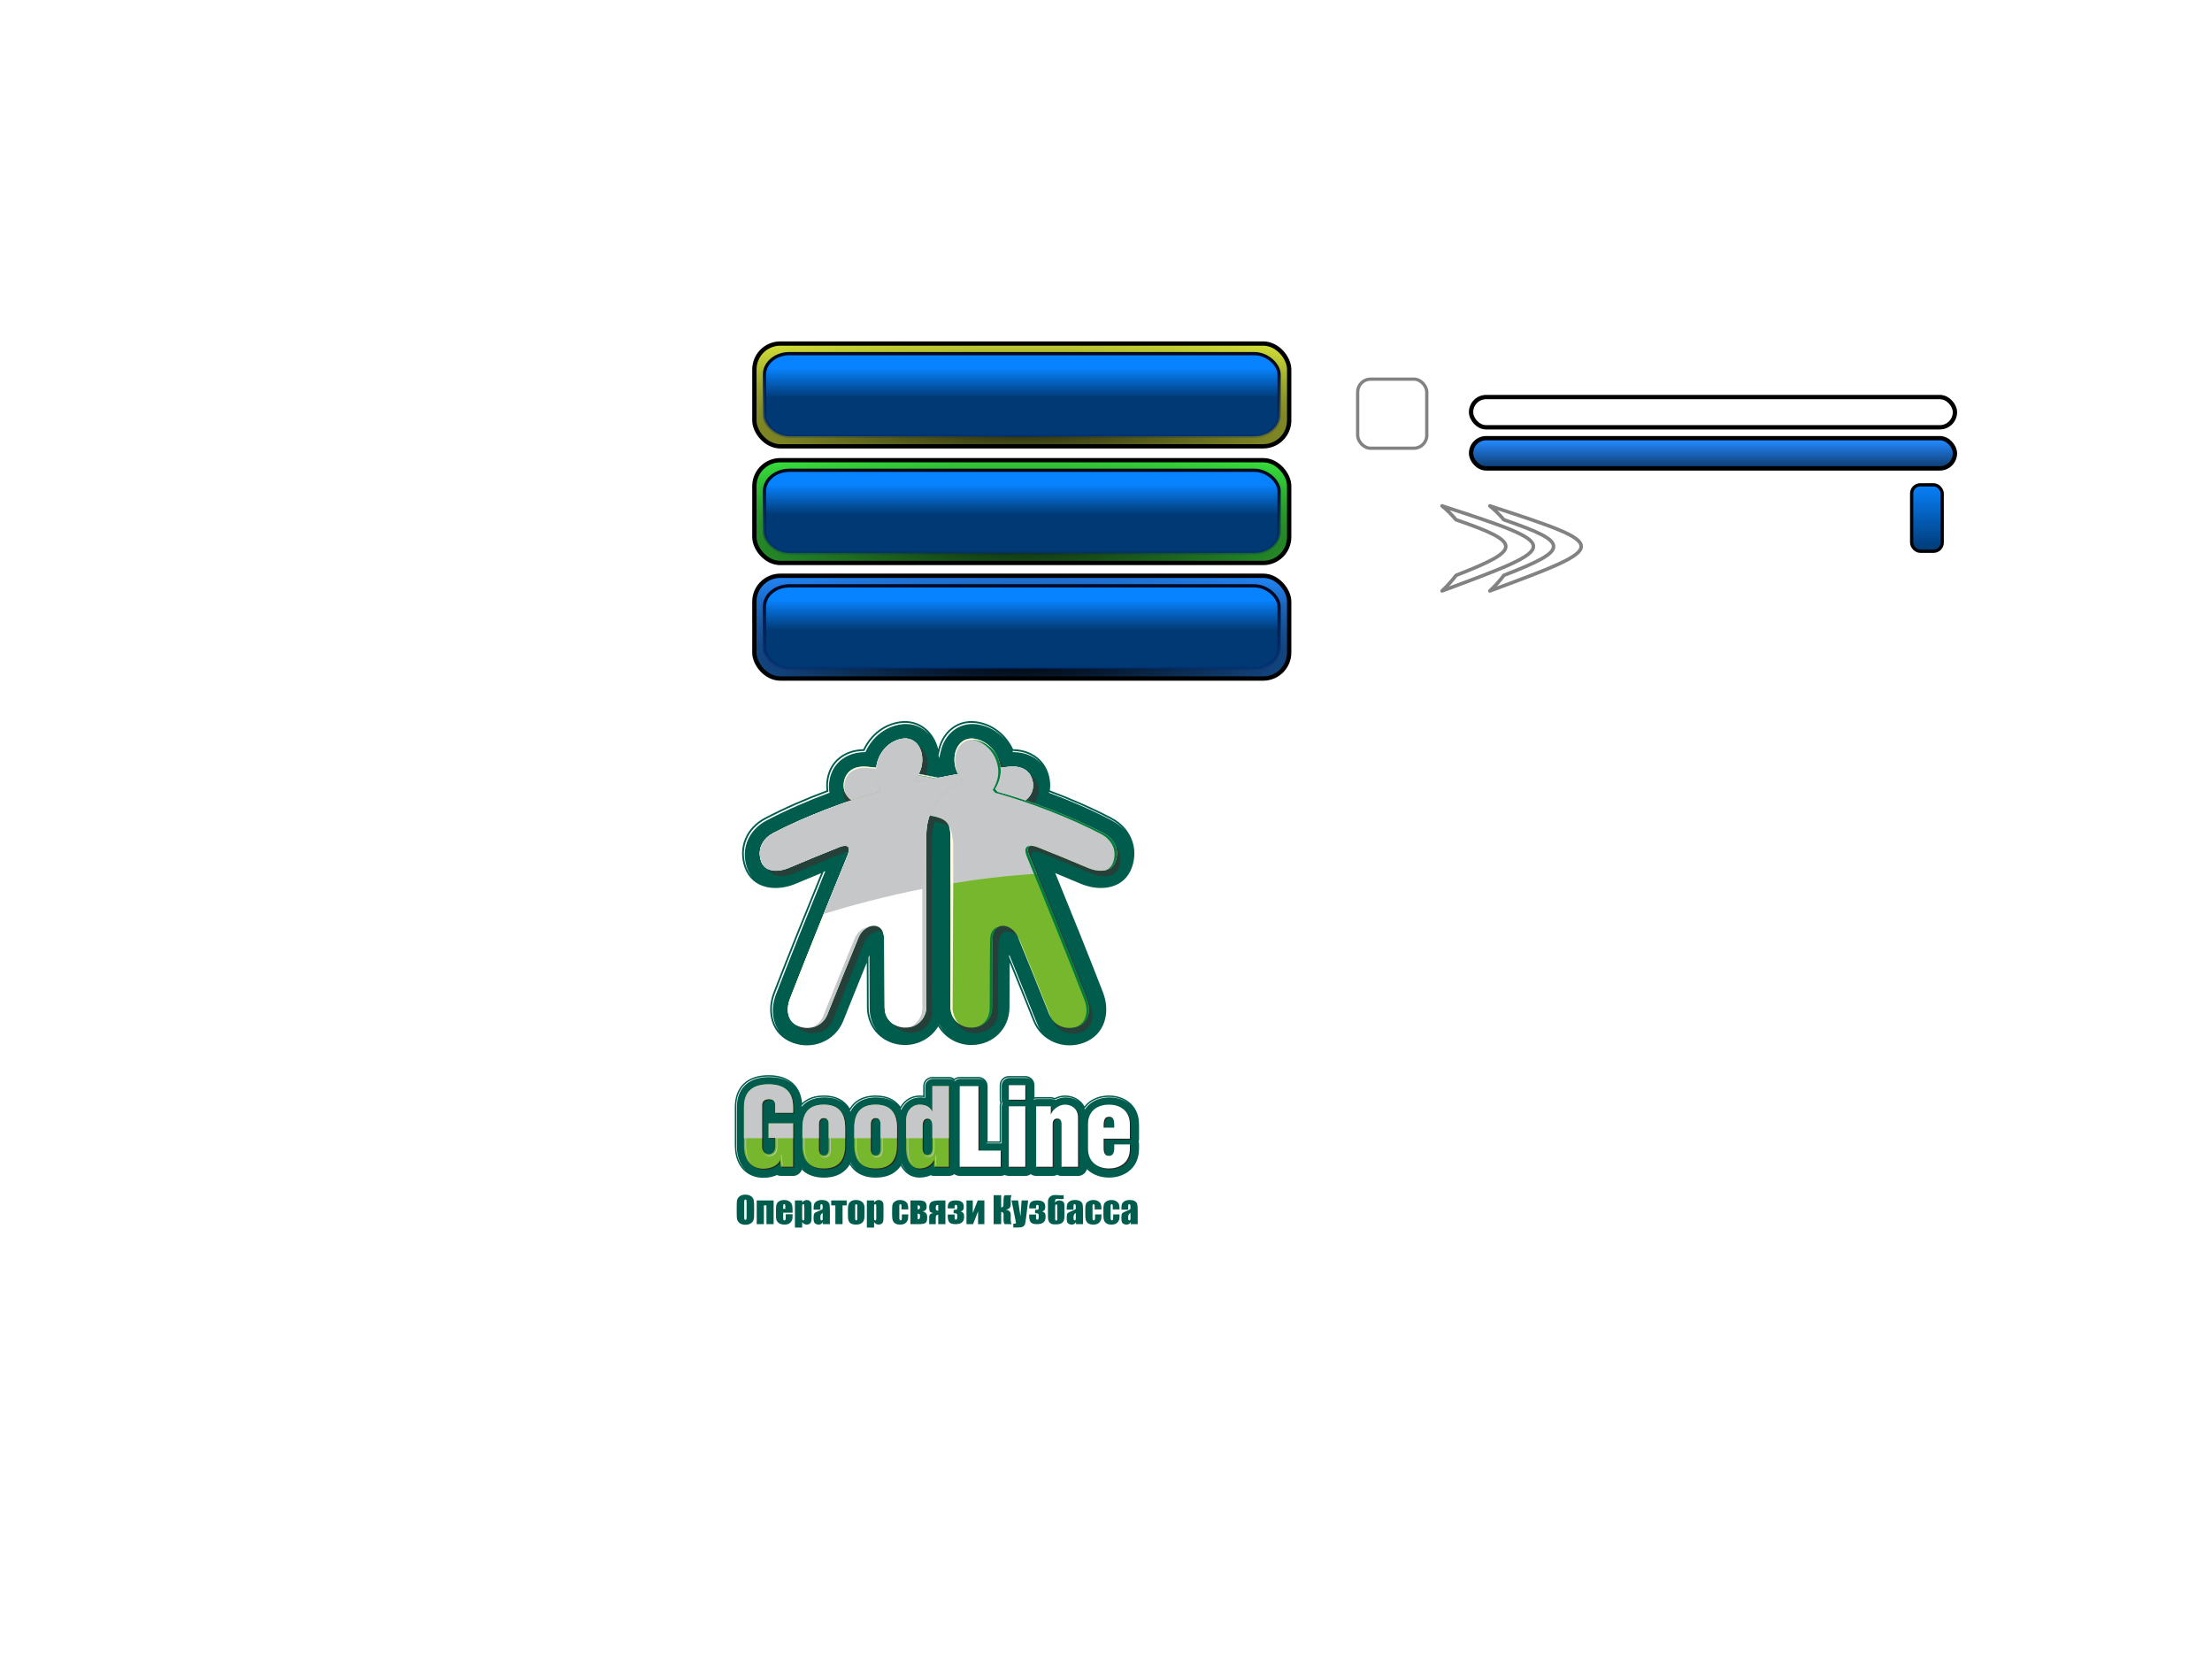 <?xml version="1.0" encoding="UTF-8" standalone="no"?>
<!-- Created with Inkscape (http://www.inkscape.org/) -->

<svg
   xmlns:dc="http://purl.org/dc/elements/1.1/"
   xmlns:cc="http://creativecommons.org/ns#"
   xmlns:rdf="http://www.w3.org/1999/02/22-rdf-syntax-ns#"
   xmlns:svg="http://www.w3.org/2000/svg"
   xmlns="http://www.w3.org/2000/svg"
   xmlns:xlink="http://www.w3.org/1999/xlink"
   xmlns:sodipodi="http://sodipodi.sourceforge.net/DTD/sodipodi-0.dtd"
   xmlns:inkscape="http://www.inkscape.org/namespaces/inkscape"
   width="1024px"
   height="768px"
   id="svg3755"
   version="1.1"
   inkscape:version="0.48.4 r9939"
   sodipodi:docname="main.svg">
  <defs
     id="defs3757">
    <linearGradient
       id="linearGradient4351">
      <stop
         id="stop4353"
         offset="0"
         style="stop-color:#282b10;stop-opacity:1;" />
      <stop
         id="stop4355"
         offset="1"
         style="stop-color:#d7e438;stop-opacity:1;" />
    </linearGradient>
    <linearGradient
       id="linearGradient4333">
      <stop
         style="stop-color:#102b11;stop-opacity:1;"
         offset="0"
         id="stop4335" />
      <stop
         style="stop-color:#38e43c;stop-opacity:1;"
         offset="1"
         id="stop4337" />
    </linearGradient>
    <linearGradient
       id="linearGradient4307">
      <stop
         style="stop-color:#000820;stop-opacity:1;"
         offset="0"
         id="stop4309" />
      <stop
         style="stop-color:#002180;stop-opacity:0;"
         offset="1"
         id="stop4311" />
    </linearGradient>
    <linearGradient
       id="linearGradient4301">
      <stop
         id="stop4303"
         offset="0"
         style="stop-color:#000000;stop-opacity:1;" />
      <stop
         id="stop4305"
         offset="1"
         style="stop-color:#2389ff;stop-opacity:1;" />
    </linearGradient>
    <linearGradient
       id="linearGradient4279">
      <stop
         style="stop-color:#003973;stop-opacity:1;"
         offset="0"
         id="stop4281" />
      <stop
         style="stop-color:#0883ff;stop-opacity:1;"
         offset="1"
         id="stop4283" />
    </linearGradient>
    <radialGradient
       inkscape:collect="always"
       xlink:href="#linearGradient4301"
       id="radialGradient4291"
       cx="473.013"
       cy="327.041"
       fx="473.013"
       fy="327.041"
       r="124.787"
       gradientTransform="matrix(1.966,4.8524623e-8,0,0.363,-456.782,187.099)"
       gradientUnits="userSpaceOnUse" />
    <linearGradient
       inkscape:collect="always"
       xlink:href="#linearGradient4279"
       id="linearGradient4299"
       x1="472.181"
       y1="291.86"
       x2="472.181"
       y2="277.76"
       gradientUnits="userSpaceOnUse" />
    <linearGradient
       inkscape:collect="always"
       xlink:href="#linearGradient4307"
       id="linearGradient4313"
       x1="472.181"
       y1="277.76"
       x2="472.181"
       y2="319.038"
       gradientUnits="userSpaceOnUse" />
    <radialGradient
       inkscape:collect="always"
       xlink:href="#linearGradient4333"
       id="radialGradient4327"
       gradientUnits="userSpaceOnUse"
       gradientTransform="matrix(1.966,4.8524623e-8,0,0.363,-456.782,187.099)"
       cx="473.013"
       cy="327.041"
       fx="473.013"
       fy="327.041"
       r="124.787" />
    <linearGradient
       inkscape:collect="always"
       xlink:href="#linearGradient4279"
       id="linearGradient4329"
       gradientUnits="userSpaceOnUse"
       x1="472.181"
       y1="291.86"
       x2="472.181"
       y2="277.76" />
    <linearGradient
       inkscape:collect="always"
       xlink:href="#linearGradient4307"
       id="linearGradient4331"
       gradientUnits="userSpaceOnUse"
       x1="472.181"
       y1="277.76"
       x2="472.181"
       y2="319.038" />
    <radialGradient
       inkscape:collect="always"
       xlink:href="#linearGradient4351"
       id="radialGradient4345"
       gradientUnits="userSpaceOnUse"
       gradientTransform="matrix(1.966,4.8524623e-8,0,0.363,-456.782,187.099)"
       cx="473.013"
       cy="327.041"
       fx="473.013"
       fy="327.041"
       r="124.787" />
    <linearGradient
       inkscape:collect="always"
       xlink:href="#linearGradient4279"
       id="linearGradient4347"
       gradientUnits="userSpaceOnUse"
       x1="472.181"
       y1="291.86"
       x2="472.181"
       y2="277.76" />
    <linearGradient
       inkscape:collect="always"
       xlink:href="#linearGradient4307"
       id="linearGradient4349"
       gradientUnits="userSpaceOnUse"
       x1="472.181"
       y1="277.76"
       x2="472.181"
       y2="319.038" />
    <radialGradient
       inkscape:collect="always"
       xlink:href="#linearGradient4301"
       id="radialGradient4365"
       gradientUnits="userSpaceOnUse"
       gradientTransform="matrix(1.966,4.8524623e-8,0,0.363,-456.782,187.099)"
       cx="473.013"
       cy="327.041"
       fx="473.013"
       fy="327.041"
       r="124.787" />
    <linearGradient
       inkscape:collect="always"
       xlink:href="#linearGradient4279"
       id="linearGradient4367"
       gradientUnits="userSpaceOnUse"
       x1="472.181"
       y1="291.86"
       x2="472.181"
       y2="277.76" />
    <linearGradient
       inkscape:collect="always"
       xlink:href="#linearGradient4307"
       id="linearGradient4369"
       gradientUnits="userSpaceOnUse"
       x1="472.181"
       y1="277.76"
       x2="472.181"
       y2="319.038" />
    <linearGradient
       id="linearGradient3765">
      <stop
         style="stop-color:#bae6a7;stop-opacity:1;"
         offset="0"
         id="stop3767" />
      <stop
         style="stop-color:#ffffff;stop-opacity:0;"
         offset="1"
         id="stop3769" />
    </linearGradient>
    <linearGradient
       inkscape:collect="always"
       xlink:href="#linearGradient4301"
       id="linearGradient5203"
       gradientUnits="userSpaceOnUse"
       gradientTransform="translate(-536.561,57.289)"
       x1="1327.061"
       y1="168.746"
       x2="1327.061"
       y2="146.611" />
    <linearGradient
       inkscape:collect="always"
       xlink:href="#linearGradient4279"
       id="linearGradient5211"
       x1="891.74"
       y1="255.371"
       x2="891.74"
       y2="223.551"
       gradientUnits="userSpaceOnUse" />
    <radialGradient
       inkscape:collect="always"
       xlink:href="#linearGradient4074"
       id="radialGradient4080"
       cx="1122.25"
       cy="72.25"
       fx="1122.25"
       fy="72.25"
       r="19.25"
       gradientUnits="userSpaceOnUse" />
    <linearGradient
       inkscape:collect="always"
       id="linearGradient4074">
      <stop
         style="stop-color:#ffffff;stop-opacity:1;"
         offset="0"
         id="stop4076" />
      <stop
         style="stop-color:#ffffff;stop-opacity:0;"
         offset="1"
         id="stop4078" />
    </linearGradient>
    <filter
       id="filter4162"
       inkscape:label="Roughen"
       inkscape:menu="ABCs"
       inkscape:menu-tooltip="Small-scale roughening to edges and content"
       color-interpolation-filters="sRGB">
      <feTurbulence
         id="feTurbulence4164"
         numOctaves="3"
         seed="0"
         type="turbulence"
         baseFrequency="0.04"
         result="result91" />
      <feDisplacementMap
         id="feDisplacementMap4166"
         in2="result91"
         scale="6.6"
         yChannelSelector="G"
         xChannelSelector="R"
         in="SourceGraphic" />
    </filter>
    <radialGradient
       r="19.25"
       fy="72.25"
       fx="1122.25"
       cy="72.25"
       cx="1122.25"
       gradientUnits="userSpaceOnUse"
       id="radialGradient3195"
       xlink:href="#linearGradient4074"
       inkscape:collect="always" />
  </defs>
  <sodipodi:namedview
     id="base"
     pagecolor="#ffffff"
     bordercolor="#666666"
     borderopacity="1.0"
     inkscape:pageopacity="0.0"
     inkscape:pageshadow="2"
     inkscape:zoom="2.0000001"
     inkscape:cx="792.39099"
     inkscape:cy="364.4287"
     inkscape:current-layer="layer1"
     inkscape:document-units="px"
     showgrid="false"
     inkscape:window-width="1920"
     inkscape:window-height="1018"
     inkscape:window-x="-8"
     inkscape:window-y="-8"
     inkscape:window-maximized="1" />
  <g
     id="layer1"
     inkscape:label="Layer 1"
     inkscape:groupmode="layer">
    <g
       id="btn_normal"
       inkscape:label="#g4317">
      <rect
         ry="12"
         rx="12"
         y="266.538"
         x="349.226"
         height="47.573"
         width="247.573"
         id="rect3763"
         style="fill:url(#radialGradient4291);fill-opacity:1.0;stroke:#000000;stroke-width:2;stroke-miterlimit:4;stroke-opacity:1;stroke-dasharray:none" />
      <rect
         style="fill:url(#linearGradient4299);fill-opacity:1;stroke:url(#linearGradient4313);stroke-width:1.5;stroke-miterlimit:4;stroke-opacity:1;stroke-dasharray:none"
         id="rect4277"
         width="238.241"
         height="38.241"
         x="353.893"
         y="271.205"
         rx="11.548"
         ry="9.646" />
    </g>
    <g
       id="btn_over"
       transform="translate(0,-53.5)"
       inkscape:label="#g4321">
      <rect
         style="fill:url(#radialGradient4327);fill-opacity:1.0;stroke:#000000;stroke-width:2;stroke-miterlimit:4;stroke-opacity:1;stroke-dasharray:none"
         id="rect4323"
         width="247.573"
         height="47.573"
         x="349.226"
         y="266.538"
         rx="12"
         ry="12" />
      <rect
         ry="9.646"
         rx="11.548"
         y="271.205"
         x="353.893"
         height="38.241"
         width="238.241"
         id="rect4325"
         style="fill:url(#linearGradient4329);fill-opacity:1;stroke:url(#linearGradient4331);stroke-width:1.5;stroke-miterlimit:4;stroke-opacity:1;stroke-dasharray:none" />
    </g>
    <g
       transform="translate(0,-107.5)"
       id="btn_click"
       inkscape:label="#g4339">
      <rect
         ry="12"
         rx="12"
         y="266.538"
         x="349.226"
         height="47.573"
         width="247.573"
         id="rect4341"
         style="fill:url(#radialGradient4345);fill-opacity:1.0;stroke:#000000;stroke-width:2;stroke-miterlimit:4;stroke-opacity:1;stroke-dasharray:none" />
      <rect
         style="fill:url(#linearGradient4347);fill-opacity:1;stroke:url(#linearGradient4349);stroke-width:1.5;stroke-miterlimit:4;stroke-opacity:1;stroke-dasharray:none"
         id="rect4343"
         width="238.241"
         height="38.241"
         x="353.893"
         y="271.205"
         rx="11.548"
         ry="9.646" />
    </g>
    <rect
       style="fill:#ffffff;fill-opacity:1;stroke:#828282;stroke-width:1.5;stroke-miterlimit:4;stroke-opacity:1;stroke-dasharray:none"
       id="block"
       width="32"
       height="32"
       x="628.5"
       y="175.5"
       rx="6"
       ry="6"
       inkscape:label="#rect4357" />
    <rect
       ry="7"
       rx="7"
       y="183.806"
       x="681"
       height="14"
       width="224"
       id="slider_back"
       style="fill:none;stroke:#000000;stroke-width:2;stroke-linecap:square;stroke-linejoin:round;stroke-miterlimit:4;stroke-opacity:1;stroke-dasharray:none;stroke-dashoffset:0"
       inkscape:label="#rect3830"
       inkscape:export-xdpi="90"
       inkscape:export-ydpi="90" />
    <rect
       inkscape:label="#rect3830"
       style="fill:url(#linearGradient5203);fill-opacity:1;fill-rule:evenodd;stroke:#000000;stroke-width:2;stroke-linecap:square;stroke-linejoin:round;stroke-miterlimit:4;stroke-opacity:1;stroke-dasharray:none;stroke-dashoffset:0"
       id="slider_over"
       width="224"
       height="14"
       x="681"
       y="202.843"
       rx="7"
       ry="7"
       inkscape:export-xdpi="90"
       inkscape:export-ydpi="90" />
    <rect
       inkscape:label="#rect5756"
       ry="4"
       rx="4"
       y="224.435"
       x="884.961"
       height="30.759"
       width="14.142"
       id="slider_btn"
       style="fill:url(#linearGradient5211);fill-opacity:1;fill-rule:evenodd;stroke:#000000;stroke-opacity:1;stroke-width:1.5;stroke-miterlimit:4;stroke-dasharray:none"
       inkscape:export-xdpi="90"
       inkscape:export-ydpi="90" />
    <g
       id="arrow"
       inkscape:label="#g3817"
       style="fill:#ffffff;fill-opacity:1"
       inkscape:export-xdpi="90"
       inkscape:export-ydpi="90">
      <path
         inkscape:connector-curvature="0"
         id="rect3802"
         d="m 689.703,234.194 c 2.615,2.159 4.728,4.298 6.457,6.406 30.733,10.548 30.748,13.844 0.051,25.727 -1.752,2.343 -3.879,4.756 -6.509,7.226 56.394,-20.91 56.394,-20.918 0,-39.36 z"
         style="fill:#ffffff;stroke:#828282;stroke-width:1.64;stroke-linecap:round;stroke-linejoin:round;stroke-miterlimit:4;stroke-opacity:1;stroke-dashoffset:0;fill-opacity:1" />
      <path
         inkscape:connector-curvature="0"
         style="fill:#ffffff;stroke:#828282;stroke-width:1.64;stroke-linecap:round;stroke-linejoin:round;stroke-miterlimit:4;stroke-opacity:1;stroke-dashoffset:0;fill-opacity:1"
         d="m 667.563,234.194 c 2.615,2.159 4.728,4.298 6.457,6.406 30.733,10.548 30.748,13.844 0.051,25.727 -1.752,2.343 -3.879,4.756 -6.509,7.226 56.394,-20.91 56.394,-20.918 0,-39.36 z"
         id="path3815" />
    </g>
    <g
       style="fill-rule:evenodd"
       id="goodline"
       transform="matrix(1.25,0,0,1.25,91.64,-136.424)"
       inkscape:label="#g3879">
      <g
         id="g3823">
        <g
           id="g3825">
          <g
             id="g3827">
            <path
               id="path3829"
               d="m 274.148,386.618 c -1.507,-6.435 -6.908,-11.211 -13.937,-10.341 -6.23,0.77 -11.232,4.894 -13.803,10.328 -6.833,0.099 -12.487,4.152 -13.575,11.273 -0.209,1.371 -0.209,2.707 -0.027,3.987 -7.963,2.966 -15.85,6.431 -22.88,10.11 -6.858,3.589 -10.14,10.918 -7.519,18.367 2.88,8.186 11.874,9.099 19.008,6.076 3.122,-1.323 6.25,-2.632 9.386,-3.923 -6.001,14.655 -11.924,29.356 -17.654,44.112 -2.823,7.271 -0.921,15.657 6.998,18.68 7.396,2.824 15.841,-0.553 18.82,-8.005 2.885,-7.217 5.782,-14.43 8.72,-21.627 0.029,5.547 0.011,11.096 0.065,16.641 0.075,7.826 6.025,13.692 13.78,13.857 5.309,0.114 10.074,-2.646 12.618,-6.892 2.545,4.246 7.309,7.006 12.618,6.892 7.756,-0.165 13.705,-6.031 13.78,-13.857 0.054,-5.545 0.037,-11.094 0.065,-16.641 2.938,7.197 5.836,14.41 8.72,21.627 2.979,7.452 11.425,10.829 18.82,8.005 7.919,-3.023 9.822,-11.409 6.998,-18.68 -5.729,-14.756 -11.653,-29.457 -17.654,-44.112 3.136,1.291 6.264,2.6 9.387,3.923 7.134,3.023 16.127,2.11 19.007,-6.076 2.621,-7.449 -0.661,-14.778 -7.519,-18.367 -7.03,-3.679 -14.916,-7.144 -22.88,-10.11 0.182,-1.28 0.182,-2.616 -0.027,-3.987 -1.087,-7.121 -6.742,-11.174 -13.575,-11.273 -2.57,-5.434 -7.573,-9.558 -13.803,-10.328 -7.029,-0.87 -12.429,3.906 -13.937,10.341 z m 8.978,11.824 c -0.63,-0.882 -1.14,-1.725 -1.659,-2.661 -5.101,0.938 -10.168,1.992 -15.473,3.071 -0.229,-0.148 -0.533,-0.303 -0.708,-0.41 2.179,-3.027 3.179,-5.564 2.924,-8.897 -0.35,-4.58 -3.434,-7.322 -7.091,-6.869 -4.923,0.609 -9.26,4.922 -9.947,10.797 -0.298,2.551 0.417,5.278 2.002,7.877 -0.228,0.3 -0.682,0.811 -0.919,1.048 -11.071,2.983 -26.985,8.885 -39.223,15.29 -3.196,1.673 -6.241,5.357 -4.427,10.514 1.165,3.311 5.157,4.505 10.41,2.279 6.108,-2.587 11.956,-5.011 18.171,-7.475 4.437,-1.759 4.352,0.606 3.324,3.103 -5.781,14.04 -14.523,35.542 -21.236,52.832 -1.434,3.691 -1.315,8.566 3.287,10.323 3.987,1.522 8.798,-0.036 10.533,-4.375 3.915,-9.794 7.809,-19.462 11.572,-28.575 2.168,-5.247 9.349,-6.465 9.485,0.597 0.151,7.877 0.072,15.915 0.162,25.323 0.05,5.183 4.129,7.402 7.471,7.473 5.073,0.108 7.986,-3.969 7.977,-7.527 -0.056,-21.776 -0.027,-42.512 0,-63.827 0.015,-11.531 8.421,-18.013 13.365,-19.911 z m 23.304,7.102 c 1.881,-1.385 3.241,-3.643 2.775,-6.692 -0.513,-3.362 -3.105,-6.195 -8.42,-5.761 -1.405,0.114 -2.555,0.207 -3.556,0.292 l 0.011,0.09 c 0.298,2.551 -0.417,5.278 -2.002,7.877 0.228,0.3 0.683,0.811 0.919,1.048 3.106,0.837 6.593,1.903 10.273,3.146 z"
               style="fill:#005d4d;stroke:none"
               inkscape:connector-curvature="0" />
            <path
               id="path3831"
               d="m 246.417,387.25 c -6.623,0.095 -11.921,4.011 -12.947,10.726 -0.192,1.259 -0.206,2.537 -0.026,3.798 l 0.073,0.514 -0.486,0.181 c -7.77,2.894 -15.459,6.232 -22.806,10.077 -6.585,3.446 -9.711,10.475 -7.21,17.582 0.472,1.342 1.142,2.545 2.021,3.569 -0.705,-0.923 -1.256,-1.973 -1.662,-3.125 -2.5,-7.107 0.626,-14.136 7.211,-17.582 7.346,-3.845 15.035,-7.183 22.805,-10.077 l 0.486,-0.181 -0.073,-0.514 c -0.179,-1.262 -0.166,-2.539 0.027,-3.798 1.025,-6.715 6.324,-10.631 12.947,-10.727 l 0.401,-0.005 0.172,-0.363 c 2.518,-5.324 7.379,-9.232 13.3,-9.965 4.23,-0.523 7.888,1.12 10.349,4.021 -2.457,-3.176 -6.267,-5.014 -10.709,-4.465 -5.92,0.733 -10.781,4.641 -13.299,9.965 l -0.172,0.363 -0.402,0.006 z m -14.727,44.774 -0.293,0.715 c -6,14.653 -11.918,29.34 -17.649,44.101 -1.969,5.07 -1.551,10.643 1.675,14.423 -2.895,-3.764 -3.209,-9.104 -1.316,-13.979 5.731,-14.761 11.65,-29.448 17.65,-44.101 l 0.584,-1.427 -0.651,0.268 z m 16.63,31.696 0.01,1.932 c 0.028,5.546 0.011,11.092 0.065,16.638 0.032,3.334 1.179,6.297 3.102,8.569 -1.706,-2.208 -2.713,-5.004 -2.743,-8.125 -0.054,-5.546 -0.036,-11.092 -0.065,-16.638 l -0.016,-3.24 -0.353,0.864 z m 26.141,24.809 0.24,0.4 c 0.372,0.621 0.79,1.204 1.249,1.746 -0.32,-0.413 -0.617,-0.847 -0.89,-1.302 l -0.552,-0.922 -0.047,0.078 z m 25.879,-25.242 0.868,2.124 c 2.938,7.198 5.836,14.413 8.722,21.632 0.549,1.373 1.303,2.625 2.232,3.725 -0.766,-0.989 -1.237,-2.121 -1.713,-3.313 -2.886,-7.219 -5.784,-14.434 -8.722,-21.632 l -1.225,-2.999 -0.162,0.463 z m 42.885,-46.489 c -1.324,-1.703 -3.064,-3.158 -5.154,-4.252 -7.347,-3.845 -15.035,-7.183 -22.805,-10.077 l -0.085,-0.032 -0.042,0.295 0.486,0.181 c 7.77,2.894 15.459,6.232 22.805,10.077 1.906,0.998 3.521,2.295 4.795,3.808 z m -30.834,-24.69 c -2.371,-3.079 -6.155,-4.795 -10.512,-4.858 l -0.252,-0.004 0.038,0.079 0.172,0.363 0.401,0.005 c 4.143,0.06 7.768,1.615 10.153,4.415 z m -13.272,-8.772 c -2.713,-3.463 -6.605,-5.862 -11.113,-6.42 -6.574,-0.813 -11.767,3.603 -13.23,9.849 l -0.5,2.134 0.232,0.989 0.627,-2.679 c 1.463,-6.246 6.657,-10.662 13.23,-9.849 4.313,0.534 8.062,2.753 10.754,5.976 z"
               style="fill:#ffffff;stroke:none"
               inkscape:connector-curvature="0" />
            <g
               id="g3833">
              <path
                 id="path3835"
                 d="m 282.107,507.973 6.949,0 c 1.874,0 3.394,1.519 3.394,3.393 l 0,20.492 4.46,0 0,-13.002 c 0,-0.433 0.081,-0.847 0.229,-1.227 -0.148,-0.381 -0.229,-0.795 -0.229,-1.228 l 0,-5.368 c 0,-1.874 1.519,-3.393 3.393,-3.393 l 6.106,0 c 1.875,0 3.394,1.519 3.394,3.393 l 0,4.487 c 0.202,-0.038 0.41,-0.057 0.623,-0.057 l 5.423,0 c 0.513,0 0.999,0.114 1.435,0.317 0.248,-0.121 0.525,-0.24 0.829,-0.357 0.959,-0.369 1.966,-0.571 2.957,-0.571 l 0,-0.013 0.001,0 0,0 0,0.013 c 2.023,0 4.034,0.64 5.578,1.982 0.658,0.571 1.223,1.252 1.661,2.044 0.512,-0.659 1.103,-1.236 1.753,-1.735 2.111,-1.621 4.795,-2.291 7.316,-2.291 l 0,-0.013 0,0 10e-4,0 0,0.013 c 2.525,0 5.218,0.689 7.343,2.344 2.246,1.749 3.789,4.44 3.789,8.318 l 0.014,0 0,0 0,5.327 c 0,0.37 -0.06,0.727 -0.17,1.061 0.11,0.334 0.17,0.691 0.17,1.061 l 0,1.623 0,0 -0.014,0 c 0,3.877 -1.543,6.57 -3.789,8.322 -2.124,1.656 -4.817,2.347 -7.343,2.347 l 0,0.013 -10e-4,0 0,0 0,-0.013 c -2.535,0 -5.235,-0.72 -7.356,-2.397 -0.284,-0.225 -0.557,-0.465 -0.817,-0.72 -0.393,1.44 -1.71,2.5 -3.275,2.5 l -6.105,0 c -0.598,0 -1.16,-0.155 -1.647,-0.427 -0.488,0.272 -1.049,0.427 -1.647,0.427 l -6.106,0 c -0.752,0 -1.446,-0.245 -2.008,-0.659 -0.563,0.414 -1.257,0.659 -2.009,0.659 l -6.106,0 c -0.541,0 -1.052,-0.127 -1.506,-0.353 -0.454,0.226 -0.965,0.353 -1.506,0.353 l -15.184,0 c -0.752,0 -1.446,-0.245 -2.008,-0.659 -0.563,0.414 -1.257,0.659 -2.009,0.659 l -5.463,0 c -0.45,0 -0.879,-0.088 -1.272,-0.247 -1.274,0.582 -2.68,0.864 -4.15,0.864 l 0,0.013 -10e-4,0 0,0 0,-0.013 c -2.405,0 -4.621,-1.045 -6.208,-3.231 -0.252,-0.347 -0.486,-0.724 -0.699,-1.131 -0.379,0.564 -0.808,1.072 -1.281,1.529 -2.09,2.021 -4.86,2.833 -8,2.833 l 0,0.013 c -3.118,0 -5.905,-0.813 -8.027,-2.827 -0.611,-0.58 -1.149,-1.245 -1.604,-2.003 -0.446,0.748 -0.972,1.407 -1.569,1.984 -2.101,2.03 -4.869,2.846 -8.001,2.846 -3.118,0 -5.905,-0.813 -8.027,-2.827 -0.051,-0.049 -0.102,-0.099 -0.153,-0.149 -0.441,1.361 -1.72,2.346 -3.228,2.346 l -4.539,0 0,-0.007 c -0.513,10e-4 -1.005,-0.115 -1.447,-0.324 -0.252,0.114 -0.511,0.22 -0.776,0.316 -0.438,0.159 -0.887,0.292 -1.341,0.397 -0.894,0.207 -1.871,0.319 -2.902,0.319 l 0,0.013 -10e-4,0 0,0 0,-0.013 c -2.553,0 -5.21,-0.794 -7.279,-2.829 -1.96,-1.928 -3.292,-4.877 -3.292,-9.172 l -0.013,0 0,-10e-4 0,-14.231 0,0 0.013,0 c 0,-3.604 1.035,-6.527 3.228,-8.639 2.128,-2.049 5.186,-3.147 9.271,-3.147 l 0,-0.013 0,0 0.001,0 0,0.013 c 4.121,0 7.176,1.133 9.291,3.204 1.868,1.83 2.869,4.253 3.109,7.158 0.019,-0.017 0.038,-0.035 0.056,-0.053 2.114,-1.995 4.893,-2.79 8.029,-2.79 3.1,0 5.865,0.798 7.972,2.808 0.604,0.577 1.137,1.237 1.588,1.988 0.457,-0.76 0.997,-1.426 1.612,-2.006 2.114,-1.995 4.893,-2.79 8.029,-2.79 l 0,0.013 c 3.108,0 5.875,0.794 7.972,2.795 0.431,0.411 0.825,0.864 1.179,1.363 0.338,-0.595 0.732,-1.127 1.169,-1.597 1.599,-1.719 3.739,-2.561 5.868,-2.561 l 0,-0.013 0,0 c 0.482,0 0.943,0.026 1.387,0.078 l 0,-3.551 c 0,-1.874 1.519,-3.393 3.393,-3.393 l 6.106,0 c 0.752,0 1.446,0.244 2.009,0.658 0.562,-0.414 1.256,-0.658 2.008,-0.658 z"
                 style="fill:#005d4d;stroke:none"
                 inkscape:connector-curvature="0" />
              <path
                 id="path3837"
                 d="m 267.72,515.365 0,0.003 -0.516,0 c -2.096,0 -4.063,0.862 -5.49,2.396 -0.424,0.456 -0.791,0.96 -1.098,1.501 l -0.361,0.635 0.184,0.26 0.4,-0.704 c 0.307,-0.54 0.674,-1.045 1.098,-1.5 1.427,-1.535 3.394,-2.397 5.49,-2.397 l 0.516,0 0,-0.003 c 0.271,0.012 0.541,0.033 0.811,0.064 l 0.576,0.068 0,-4.131 c 0,-1.589 1.288,-2.877 2.878,-2.877 l 6.105,0 c 0.615,0 1.208,0.193 1.703,0.557 l 0.306,0.225 0.305,-0.225 c 0.496,-0.364 1.088,-0.557 1.703,-0.557 l 6.949,0 c 0.664,0 1.275,0.225 1.761,0.602 -0.516,-0.492 -1.214,-0.794 -1.984,-0.794 l -6.949,0 c -0.615,0 -1.208,0.194 -1.703,0.558 l -0.305,0.225 -0.306,-0.225 c -0.495,-0.364 -1.088,-0.558 -1.703,-0.558 l -6.106,0 c -1.589,0 -2.878,1.288 -2.878,2.878 l 0,4.131 -0.576,-0.068 c -0.269,-0.032 -0.539,-0.053 -0.81,-0.064 z m -9.323,2.439 c -2.05,-1.82 -4.676,-2.436 -7.381,-2.436 l -0.515,0 0,-0.006 c -2.644,0.078 -5.182,0.775 -7.16,2.642 -0.594,0.56 -1.103,1.196 -1.524,1.897 l -0.387,0.646 0.169,0.281 0.442,-0.736 c 0.42,-0.7 0.929,-1.336 1.523,-1.897 1.978,-1.866 4.516,-2.564 7.16,-2.642 l 0,0.006 0.515,0 c 2.608,0 5.142,0.573 7.158,2.245 z M 239.192,517.8 c -2.049,-1.818 -4.662,-2.446 -7.377,-2.446 -2.827,0 -5.569,0.662 -7.674,2.649 -0.018,0.017 -0.036,0.035 -0.054,0.052 l -0.589,0.565 0.031,0.375 0.781,-0.749 c 0.018,-0.017 0.036,-0.034 0.054,-0.051 2.105,-1.987 4.847,-2.649 7.674,-2.649 2.618,0 5.14,0.583 7.154,2.254 z m -19.272,-7.225 c -2.356,-2.087 -5.496,-2.739 -8.59,-2.739 l -0.001,0 c -3.226,0 -6.52,0.698 -8.913,3.002 -2.284,2.199 -3.07,5.166 -3.07,8.268 l 0,0.5 -0.014,10e-4 0,13.215 0.014,0 0,0.516 c 0,3.222 0.775,6.481 3.138,8.805 0.182,0.179 0.37,0.348 0.563,0.508 -0.115,-0.102 -0.229,-0.207 -0.34,-0.317 -2.363,-2.324 -3.138,-5.583 -3.138,-8.805 l 0,-0.515 -0.013,0 0,-13.216 0.013,0 0,-0.501 c 0,-3.102 0.786,-6.069 3.07,-8.267 2.394,-2.305 5.687,-3.003 8.913,-3.003 l 0.001,0 c 2.998,0 6.038,0.612 8.367,2.548 z m 3.7,30.975 0.379,0.377 c 0.047,0.047 0.095,0.094 0.144,0.14 0.146,0.138 0.295,0.269 0.446,0.395 -0.075,-0.066 -0.149,-0.134 -0.223,-0.204 -0.048,-0.046 -0.096,-0.093 -0.144,-0.14 l -0.595,-0.59 -0.007,0.022 z m 17.932,-1.835 0.274,0.457 c 0.42,0.699 0.927,1.334 1.518,1.895 0.146,0.139 0.296,0.271 0.448,0.397 -0.076,-0.067 -0.151,-0.135 -0.225,-0.206 -0.591,-0.56 -1.098,-1.196 -1.517,-1.894 l -0.444,-0.74 -0.054,0.091 z m 18.954,0.467 0.247,0.472 c 0.195,0.37 0.414,0.728 0.66,1.067 0.403,0.555 0.857,1.041 1.355,1.451 -0.411,-0.367 -0.79,-0.788 -1.132,-1.26 -0.246,-0.338 -0.465,-0.696 -0.66,-1.067 l -0.401,-0.765 -0.069,0.102 z m 68.65,1.185 0.411,0.403 c 0.187,0.184 0.381,0.359 0.582,0.526 -0.123,-0.108 -0.242,-0.22 -0.359,-0.334 l -0.628,-0.617 -0.006,0.022 z m 15.718,-23.376 c -0.15,-0.133 -0.306,-0.262 -0.468,-0.388 -1.983,-1.544 -4.538,-2.235 -7.026,-2.235 l -10e-4,0 c -2.47,0 -5.023,0.663 -7.002,2.184 -0.62,0.477 -1.18,1.025 -1.66,1.643 l -0.411,0.529 0.154,0.28 0.48,-0.618 c 0.48,-0.618 1.04,-1.166 1.66,-1.642 1.979,-1.521 4.532,-2.185 7.002,-2.185 l 0.001,0 c 2.488,0 5.044,0.691 7.026,2.235 0.083,0.065 0.165,0.131 0.245,0.197 z m -18.486,-0.7 -0.077,-0.068 c -1.448,-1.258 -3.338,-1.855 -5.24,-1.855 l 0,0 c -0.946,0 -1.891,0.197 -2.773,0.536 -0.266,0.103 -0.531,0.214 -0.788,0.34 l -0.222,0.108 -0.223,-0.105 c -0.381,-0.178 -0.795,-0.269 -1.216,-0.269 l -5.423,0 c -0.177,0 -0.355,0.016 -0.529,0.049 l -0.387,0.072 0,0.232 0.61,-0.113 c 0.174,-0.032 0.352,-0.048 0.529,-0.048 l 5.423,0 c 0.421,0 0.835,0.09 1.216,0.269 l 0.223,0.104 0.222,-0.108 c 0.257,-0.125 0.522,-0.237 0.789,-0.34 0.881,-0.339 1.826,-0.536 2.772,-0.536 l 0,0 c 1.839,0 3.667,0.558 5.094,1.732 z m -17.995,-8.342 c -0.516,-0.492 -1.214,-0.794 -1.984,-0.794 l -6.106,0 c -1.589,0 -2.877,1.289 -2.877,2.878 l 0,5.368 c 0,0.357 0.064,0.709 0.193,1.041 l 0.073,0.187 -0.073,0.186 c -0.129,0.333 -0.193,0.685 -0.193,1.041 l 0,13.518 -5.269,0 0,0.191 5.492,0 0,-13.517 c 0,-0.357 0.065,-0.709 0.194,-1.041 l 0.072,-0.187 -0.072,-0.186 c -0.13,-0.333 -0.194,-0.685 -0.194,-1.041 l 0,-5.368 c 0,-1.59 1.288,-2.878 2.878,-2.878 l 6.105,0 c 0.664,0 1.275,0.225 1.761,0.602 z"
                 style="fill:#ffffff;stroke:none"
                 inkscape:connector-curvature="0" />
              <path
                 id="path3839"
                 d="m 220.814,521.573 0,-2.123 c 0,-5.243 -2.731,-8.406 -9.078,-8.406 -6.306,0 -9.118,3.08 -9.118,8.406 l 0,14.232 c 0,6.533 3.695,8.62 7.19,8.62 3.013,0 5.543,-1.338 6.186,-3.252 l 0.281,2.538 4.539,0 0,-16.062 -9.078,0 0,5.367 2.45,0 0,3.371 c 0,1.748 -1.205,2.663 -2.37,2.663 -1.205,0 -2.49,-0.957 -2.49,-2.746 l 0,-15.438 c 0,-1.29 0.884,-2.206 2.53,-2.206 1.688,0 2.33,0.874 2.33,2.164 l 0,2.872 6.628,0 z m 11.408,-2.997 c -4.619,0 -7.953,2.123 -7.953,8.531 l 0,6.533 c 0,6.409 3.374,8.579 7.953,8.579 4.58,0 7.874,-2.17 7.874,-8.621 l 0,-6.45 c 0,-6.449 -3.334,-8.572 -7.874,-8.572 z m 0,4.952 c 1.125,0 1.768,0.708 1.768,2.331 l 0,9.279 c 0,1.457 -0.683,2.247 -1.768,2.247 -1.124,0 -1.847,-0.79 -1.847,-2.372 l 0,-9.154 c 0,-1.457 0.602,-2.331 1.847,-2.331 z m 19.201,-4.952 c -4.619,0 -7.953,2.123 -7.953,8.531 l 0,6.533 c 0,6.409 3.374,8.579 7.953,8.579 4.58,0 7.874,-2.17 7.874,-8.621 l 0,-6.45 c 0,-6.449 -3.335,-8.572 -7.874,-8.572 z m 0,4.952 c 1.125,0 1.768,0.708 1.768,2.331 l 0,9.279 c 0,1.457 -0.683,2.247 -1.768,2.247 -1.125,0 -1.847,-0.79 -1.847,-2.372 l 0,-9.154 c 0,-1.457 0.602,-2.331 1.847,-2.331 z m 19.161,0.208 c 1.205,0 1.808,0.957 1.808,2.747 l 0,8.072 c 0,1.79 -0.603,2.622 -1.808,2.622 -1.205,0 -1.808,-0.832 -1.808,-2.622 l 0,-8.072 c 0,-1.79 0.603,-2.747 1.808,-2.747 z m 1.808,-2.538 c -0.924,-1.789 -2.41,-2.622 -4.781,-2.622 -2.45,0 -4.94,1.956 -4.94,6.034 l 0,10.029 c 0,5.201 2.289,7.58 4.94,7.58 2.29,0 4.298,-1.005 5.423,-3.169 l 0,2.538 5.463,0 0,-29.878 -6.105,0 0,9.488 z"
                 style="fill:#242824;stroke:none"
                 inkscape:connector-curvature="0" />
              <path
                 id="path3841"
                 d="m 220.407,521.228 0,-2.122 c 0,-5.243 -2.731,-8.406 -9.078,-8.406 -6.306,0 -9.119,3.08 -9.119,8.406 l 0,14.231 c 0,6.534 3.696,8.621 7.191,8.621 3.012,0 5.543,-1.338 6.186,-3.252 l 0.281,2.538 4.539,0 0,-16.063 -9.078,0 0,5.368 2.45,0 0,3.371 c 0,1.748 -1.205,2.663 -2.37,2.663 -1.205,0 -2.49,-0.957 -2.49,-2.746 l 0,-15.438 c 0,-1.29 0.883,-2.206 2.53,-2.206 1.688,0 2.33,0.874 2.33,2.164 l 0,2.871 6.628,0 z m 11.408,-2.996 c -4.619,0 -7.953,2.122 -7.953,8.531 l 0,6.533 c 0,6.408 3.374,8.579 7.953,8.579 4.58,0 7.874,-2.171 7.874,-8.621 l 0,-6.45 c 0,-6.45 -3.335,-8.572 -7.874,-8.572 z m 0,4.952 c 1.125,0 1.768,0.708 1.768,2.33 l 0,9.28 c 0,1.456 -0.683,2.247 -1.768,2.247 -1.124,0 -1.848,-0.791 -1.848,-2.372 l 0,-9.155 c 0,-1.456 0.603,-2.33 1.848,-2.33 z m 19.201,-4.952 c -4.619,0 -7.954,2.122 -7.954,8.531 l 0,6.533 c 0,6.408 3.375,8.579 7.954,8.579 4.579,0 7.873,-2.171 7.873,-8.621 l 0,-6.45 c 0,-6.45 -3.334,-8.572 -7.873,-8.572 z m 0,4.952 c 1.125,0 1.767,0.708 1.767,2.33 l 0,9.28 c 0,1.456 -0.683,2.247 -1.767,2.247 -1.125,0 -1.848,-0.791 -1.848,-2.372 l 0,-9.155 c 0,-1.456 0.603,-2.33 1.848,-2.33 z m 19.161,0.208 c 1.205,0 1.807,0.957 1.807,2.746 l 0,8.073 c 0,1.79 -0.602,2.622 -1.807,2.622 -1.205,0 -1.808,-0.832 -1.808,-2.622 l 0,-8.073 c 0,-1.789 0.603,-2.746 1.808,-2.746 z m 1.807,-2.538 c -0.923,-1.789 -2.41,-2.622 -4.78,-2.622 -2.45,0 -4.941,1.956 -4.941,6.034 l 0,10.029 c 0,5.201 2.29,7.58 4.941,7.58 2.29,0 4.298,-1.006 5.423,-3.169 l 0,2.538 5.463,0 0,-29.878 -6.106,0 0,9.488 z"
                 style="fill:#77b72d;stroke:none"
                 inkscape:connector-curvature="0" />
              <path
                 id="path3843"
                 d="m 220.407,521.228 0,-2.122 c 0,-5.243 -2.731,-8.406 -9.078,-8.406 -6.306,0 -9.119,3.08 -9.119,8.406 l 0,11.564 6.709,0 0,-12.271 c 0,-1.29 0.883,-2.206 2.53,-2.206 1.688,0 2.33,0.874 2.33,2.164 l 0,2.871 6.628,0 z m 0,9.442 0,-5.489 -9.078,0 0,5.368 2.45,0 0,0.121 6.628,0 z m 11.408,-12.438 c -4.619,0 -7.953,2.122 -7.953,8.531 l 0,3.907 6.105,0 0,-5.156 c 0,-1.456 0.603,-2.33 1.848,-2.33 1.125,0 1.768,0.708 1.768,2.33 l 0,5.156 6.106,0 0,-3.866 c 0,-6.45 -3.335,-8.572 -7.874,-8.572 z m 19.201,0 c -4.62,0 -7.954,2.122 -7.954,8.531 l 0,3.907 6.106,0 0,-5.156 c 0,-1.456 0.603,-2.33 1.848,-2.33 1.125,0 1.768,0.708 1.768,2.33 l 0,5.156 6.105,0 0,-3.866 c 0,-6.45 -3.334,-8.572 -7.873,-8.572 z m 19.161,5.16 c 1.205,0 1.807,0.957 1.807,2.746 l 0,4.532 6.106,0 0,-19.304 -6.106,0 0,9.488 c -0.923,-1.789 -2.41,-2.622 -4.78,-2.622 -2.45,0 -4.941,1.956 -4.941,6.034 l 0,6.404 6.106,0 0,-4.532 c 0,-1.789 0.603,-2.746 1.808,-2.746 z"
                 style="fill:#c5c7c9;stroke:none"
                 inkscape:connector-curvature="0" />
              <path
                 id="path3845"
                 d="m 217.975,513.396 c -1.465,-1.5 -3.728,-2.18 -6.646,-2.18 -5.411,0 -8.603,2.297 -8.603,7.89 l 0,14.231 c 0,2.256 0.458,4.748 2.131,6.393 0.058,0.058 0.118,0.114 0.179,0.168 -1.602,-1.645 -2.044,-4.089 -2.044,-6.305 l 0,-14.232 c 0,-5.592 3.192,-7.89 8.603,-7.89 2.747,0 4.914,0.603 6.38,1.925 z m -2.045,23.717 0.4,3.615 0.237,0 -0.459,-4.147 -0.178,0.532 z m 3.962,-11.161 0,-0.255 -8.047,0 0,4.337 0.265,0 0,-4.082 7.782,0 z m -5.597,4.337 0,3.631 c 0,1.682 -1.114,3.179 -2.886,3.179 -0.739,0 -1.375,-0.256 -1.87,-0.676 0.523,0.57 1.257,0.931 2.136,0.931 1.771,0 2.886,-1.496 2.886,-3.178 l 0,-3.887 -0.266,0 z M 213.7,516.521 c 0.385,0.44 0.595,1.052 0.595,1.836 l 0,2.356 0.266,0 0,-2.101 c 0,-0.949 -0.309,-1.646 -0.861,-2.091 z m 18.115,2.227 c -5.25,0 -7.438,2.839 -7.438,8.015 l 0,6.533 c 0,2.874 0.689,5.054 2.21,6.418 -1.336,-1.374 -1.944,-3.462 -1.944,-6.163 l 0,-6.533 c 0,-5.175 2.188,-8.015 7.438,-8.015 2.288,0 3.981,0.56 5.162,1.617 -1.187,-1.222 -2.962,-1.872 -5.428,-1.872 z m 1.651,4.602 c 0.452,0.529 0.632,1.314 0.632,2.164 l 0,9.28 c 0,1.455 -0.684,2.763 -2.283,2.763 -0.592,0 -1.06,-0.17 -1.418,-0.456 0.38,0.438 0.932,0.711 1.684,0.711 1.599,0 2.283,-1.308 2.283,-2.763 l 0,-9.279 c 0,-1.001 -0.249,-1.911 -0.898,-2.42 z m 17.55,-4.602 c -5.25,0 -7.438,2.839 -7.438,8.015 l 0,6.533 c 0,2.874 0.689,5.054 2.21,6.418 -1.336,-1.374 -1.944,-3.461 -1.944,-6.163 l 0,-6.533 c 0,-5.176 2.188,-8.015 7.438,-8.015 2.288,0 3.981,0.56 5.162,1.617 -1.188,-1.222 -2.962,-1.872 -5.428,-1.872 z m 1.651,4.602 c 0.452,0.529 0.632,1.314 0.632,2.164 l 0,9.28 c 0,1.454 -0.684,2.763 -2.283,2.763 -0.592,0 -1.06,-0.17 -1.418,-0.455 0.38,0.437 0.932,0.71 1.684,0.71 1.598,0 2.283,-1.308 2.283,-2.763 l 0,-9.279 c 0,-1.001 -0.249,-1.911 -0.898,-2.42 z m 20.476,17.378 0.265,0 0,-3.876 -0.265,0.511 0,3.365 z m 4.431,-28.591 0,-0.255 -5.074,0 0,10.835 0.266,0.514 0,-11.094 4.808,0 z m -6.792,7.883 c -0.893,-0.944 -2.091,-1.272 -3.578,-1.272 -1.152,0 -2.228,0.481 -3.011,1.323 -1.049,1.127 -1.414,2.692 -1.414,4.195 l 0,10.029 c 0,1.984 0.408,4.756 2.027,6.17 -1.399,-1.473 -1.761,-4.044 -1.761,-5.915 l 0,-10.029 c 0,-1.502 0.365,-3.067 1.413,-4.195 0.784,-0.842 1.86,-1.323 3.012,-1.323 1.344,0 2.452,0.269 3.312,1.017 z m 0.989,3.534 c 0.555,0.644 0.729,1.651 0.729,2.584 l 0,8.073 c 0,1.577 -0.483,3.138 -2.323,3.138 -0.586,0 -1.035,-0.159 -1.374,-0.426 0.358,0.418 0.885,0.681 1.639,0.681 1.841,0 2.324,-1.56 2.324,-3.137 l 0,-8.073 c 0,-1.069 -0.228,-2.234 -0.995,-2.84 z"
                 style="fill:#c5c7c9;stroke:none"
                 inkscape:connector-curvature="0" />
              <path
                 id="path3847"
                 d="m 289.463,511.71 -6.949,0 0,29.878 15.184,0 0,-5.992 -8.235,0 0,-23.886 z m 17.354,7.49 -6.106,0 0,22.388 6.106,0 0,-22.388 z m -6.106,-2.454 6.106,0 0,-5.369 -6.106,0 0,5.369 z m 15.545,2.454 -5.423,0 0,22.388 6.106,0 0,-15.771 c 0,-1.29 0.522,-2.081 1.687,-2.081 1.045,0 1.607,0.666 1.607,2.081 l 0,15.771 6.106,0 0,-18.226 c 0,-3.288 -2.371,-4.786 -4.861,-4.786 -2.008,0 -4.298,1.498 -5.182,3.579 l -0.04,0 0,-2.955 z m 29.283,11.985 0,-5.326 c 0,-5.368 -4.057,-7.283 -7.752,-7.283 -3.696,0 -7.753,1.873 -7.753,7.199 l 0,9.113 c 0,5.327 4.057,7.331 7.753,7.331 3.695,0 7.752,-1.921 7.752,-7.289 l 0,-1.623 -5.784,0 0,1.332 c 0,1.789 -0.482,2.913 -1.968,2.913 -1.486,0 -1.968,-1.082 -1.968,-2.913 l 0,-3.454 9.72,0 z m -9.72,-4.078 0,-0.791 c 0,-2.247 0.562,-3.246 1.968,-3.246 1.526,0 1.968,0.916 1.968,3.246 l 0,0.791 -3.936,0 z"
                 style="fill:#242824;stroke:none"
                 inkscape:connector-curvature="0" />
              <path
                 id="path3849"
                 d="m 289.056,511.366 -6.949,0 0,29.878 15.184,0 0,-5.992 -8.235,0 0,-23.886 z m 17.353,7.49 -6.106,0 0,22.388 6.106,0 0,-22.388 z m -6.106,-2.455 6.106,0 0,-5.368 -6.106,0 0,5.368 z m 15.546,2.455 -5.423,0 0,22.388 6.106,0 0,-15.771 c 0,-1.29 0.522,-2.081 1.687,-2.081 1.044,0 1.607,0.666 1.607,2.081 l 0,15.771 6.105,0 0,-18.226 c 0,-3.288 -2.37,-4.786 -4.86,-4.786 -2.009,0 -4.298,1.498 -5.182,3.579 l -0.04,0 0,-2.955 z m 29.283,11.985 0,-5.327 c 0,-5.368 -4.057,-7.282 -7.753,-7.282 -3.695,0 -7.752,1.873 -7.752,7.199 l 0,9.113 c 0,5.327 4.057,7.331 7.752,7.331 3.696,0 7.753,-1.921 7.753,-7.289 l 0,-1.623 -5.784,0 0,1.332 c 0,1.789 -0.482,2.912 -1.969,2.912 -1.486,0 -1.968,-1.081 -1.968,-2.912 l 0,-3.454 9.721,0 z m -9.721,-4.078 0,-0.791 c 0,-2.247 0.563,-3.246 1.968,-3.246 1.527,0 1.969,0.916 1.969,3.246 l 0,0.791 -3.937,0 z"
                 style="fill:#ffffff;stroke:none"
                 inkscape:connector-curvature="0" />
              <path
                 id="path3851"
                 d="m 205.973,558.06 c 0,1.078 -0.025,1.84 -0.074,2.288 -0.052,0.45 -0.211,0.859 -0.477,1.229 -0.267,0.371 -0.629,0.656 -1.083,0.855 -0.454,0.199 -0.986,0.298 -1.589,0.298 -0.574,0 -1.09,-0.095 -1.546,-0.282 -0.459,-0.188 -0.825,-0.468 -1.103,-0.844 -0.278,-0.375 -0.443,-0.784 -0.498,-1.224 -0.052,-0.444 -0.079,-1.217 -0.079,-2.32 l 0,-1.833 c 0,-1.078 0.025,-1.84 0.077,-2.29 0.05,-0.447 0.208,-0.856 0.477,-1.227 0.267,-0.371 0.626,-0.656 1.083,-0.855 0.454,-0.199 0.983,-0.298 1.589,-0.298 0.574,0 1.089,0.095 1.546,0.283 0.456,0.187 0.825,0.468 1.103,0.843 0.278,0.375 0.443,0.784 0.495,1.225 0.054,0.443 0.079,1.213 0.079,2.319 l 0,1.833 z m -2.787,-3.522 c 0,-0.499 -0.027,-0.818 -0.084,-0.958 -0.054,-0.138 -0.167,-0.208 -0.339,-0.208 -0.147,0 -0.257,0.057 -0.334,0.17 -0.079,0.11 -0.118,0.443 -0.118,0.996 l 0,5.005 c 0,0.624 0.027,1.008 0.077,1.153 0.05,0.147 0.17,0.219 0.355,0.219 0.19,0 0.31,-0.084 0.364,-0.251 0.052,-0.169 0.079,-0.567 0.079,-1.2 l 0,-4.926 z m 3.748,7.966 0,-8.788 6.264,0 0,8.788 -2.661,0 0,-6.946 -0.947,0 0,6.946 -2.656,0 z m 13.278,-4.238 -3.466,0 0,1.901 c 0,0.398 0.03,0.653 0.086,0.769 0.059,0.112 0.17,0.171 0.333,0.171 0.203,0 0.339,-0.077 0.406,-0.228 0.068,-0.154 0.105,-0.448 0.105,-0.884 l 0,-1.159 2.536,0 0,0.648 c 0,0.543 -0.037,0.961 -0.104,1.253 -0.068,0.291 -0.229,0.601 -0.48,0.933 -0.253,0.33 -0.571,0.579 -0.958,0.744 -0.384,0.167 -0.87,0.248 -1.453,0.248 -0.565,0 -1.063,-0.081 -1.497,-0.243 -0.431,-0.163 -0.768,-0.387 -1.008,-0.672 -0.242,-0.285 -0.409,-0.599 -0.502,-0.94 -0.093,-0.344 -0.138,-0.841 -0.138,-1.494 l 0,-2.564 c 0,-0.768 0.105,-1.374 0.31,-1.817 0.208,-0.443 0.549,-0.785 1.022,-1.02 0.472,-0.237 1.015,-0.354 1.627,-0.354 0.751,0 1.37,0.142 1.859,0.427 0.487,0.284 0.829,0.662 1.025,1.132 0.197,0.471 0.297,1.13 0.297,1.983 l 0,1.166 z m -2.684,-1.431 0,-0.642 c 0,-0.454 -0.024,-0.748 -0.072,-0.882 -0.049,-0.13 -0.149,-0.199 -0.298,-0.199 -0.186,0 -0.301,0.057 -0.344,0.17 -0.045,0.113 -0.068,0.416 -0.068,0.911 l 0,0.642 0.782,0 z m 6.278,-3.119 -0.045,0.775 c 0.237,-0.314 0.499,-0.547 0.786,-0.701 0.287,-0.156 0.601,-0.232 0.94,-0.232 0.416,0 0.773,0.11 1.077,0.334 0.303,0.224 0.492,0.479 0.567,0.771 0.074,0.291 0.113,0.787 0.113,1.482 l 0,3.703 c 0,0.801 -0.048,1.368 -0.142,1.707 -0.096,0.337 -0.29,0.606 -0.583,0.807 -0.295,0.201 -0.649,0.3 -1.063,0.3 -0.332,0 -0.64,-0.076 -0.922,-0.23 -0.283,-0.156 -0.541,-0.384 -0.773,-0.689 l 0,2.013 -2.677,0 0,-10.04 2.722,0 z m 0.762,2.556 c 0,-0.542 -0.021,-0.872 -0.059,-0.985 -0.041,-0.116 -0.152,-0.175 -0.332,-0.175 -0.177,0 -0.29,0.069 -0.342,0.199 -0.05,0.134 -0.074,0.455 -0.074,0.961 l 0,3.642 c 0,0.531 0.024,0.861 0.079,0.994 0.052,0.134 0.167,0.199 0.343,0.199 0.172,0 0.281,-0.061 0.321,-0.183 0.043,-0.12 0.064,-0.416 0.064,-0.884 l 0,-3.768 z m 5.947,0.848 -2.512,0 0,-0.59 c 0,-0.678 0.079,-1.202 0.235,-1.571 0.159,-0.368 0.473,-0.696 0.945,-0.979 0.473,-0.282 1.085,-0.422 1.84,-0.422 0.907,0 1.587,0.16 2.046,0.479 0.461,0.321 0.737,0.714 0.829,1.18 0.093,0.465 0.138,1.424 0.138,2.877 l 0,4.41 -2.601,0 0,-0.782 c -0.163,0.314 -0.375,0.549 -0.633,0.705 -0.258,0.159 -0.566,0.235 -0.925,0.235 -0.467,0 -0.897,-0.131 -1.288,-0.393 -0.389,-0.262 -0.586,-0.838 -0.586,-1.725 l 0,-0.723 c 0,-0.658 0.105,-1.105 0.312,-1.342 0.208,-0.24 0.721,-0.518 1.544,-0.835 0.877,-0.345 1.347,-0.576 1.411,-0.696 0.061,-0.12 0.092,-0.362 0.092,-0.728 0,-0.459 -0.036,-0.759 -0.103,-0.897 -0.068,-0.14 -0.181,-0.211 -0.342,-0.211 -0.181,0 -0.294,0.059 -0.337,0.177 -0.045,0.118 -0.065,0.42 -0.065,0.911 l 0,0.92 z m 0.847,1.205 c -0.429,0.314 -0.678,0.576 -0.746,0.789 -0.067,0.212 -0.101,0.517 -0.101,0.913 0,0.454 0.029,0.748 0.088,0.881 0.059,0.134 0.179,0.199 0.355,0.199 0.167,0 0.275,-0.052 0.328,-0.156 0.049,-0.103 0.076,-0.377 0.076,-0.818 l 0,-1.808 z m 8.893,-4.609 0,1.842 -1.53,0 0,6.946 -2.67,0 0,-6.946 -1.535,0 0,-1.842 5.735,0 z m 6.589,3.087 0,2.152 c 0,0.79 -0.041,1.37 -0.12,1.739 -0.079,0.368 -0.249,0.711 -0.51,1.033 -0.26,0.318 -0.595,0.556 -1.002,0.707 -0.409,0.154 -0.879,0.228 -1.408,0.228 -0.592,0 -1.092,-0.063 -1.504,-0.194 -0.411,-0.131 -0.729,-0.327 -0.956,-0.59 -0.228,-0.262 -0.39,-0.581 -0.488,-0.954 -0.097,-0.373 -0.145,-0.931 -0.145,-1.677 l 0,-2.254 c 0,-0.816 0.089,-1.453 0.265,-1.912 0.176,-0.459 0.495,-0.827 0.954,-1.105 0.459,-0.278 1.046,-0.418 1.761,-0.418 0.601,0 1.116,0.09 1.546,0.269 0.431,0.178 0.764,0.411 0.997,0.698 0.235,0.287 0.393,0.583 0.481,0.886 0.086,0.305 0.129,0.769 0.129,1.392 z m -2.677,-0.662 c 0,-0.452 -0.024,-0.734 -0.071,-0.852 -0.05,-0.118 -0.154,-0.177 -0.313,-0.177 -0.158,0 -0.264,0.059 -0.316,0.177 -0.054,0.118 -0.081,0.4 -0.081,0.852 l 0,3.965 c 0,0.416 0.027,0.687 0.081,0.812 0.052,0.126 0.156,0.189 0.31,0.189 0.16,0 0.264,-0.059 0.314,-0.171 0.052,-0.116 0.076,-0.365 0.076,-0.742 l 0,-4.053 z m 6.278,-2.425 -0.045,0.775 c 0.237,-0.314 0.5,-0.547 0.787,-0.701 0.287,-0.156 0.601,-0.232 0.94,-0.232 0.415,0 0.773,0.11 1.076,0.334 0.303,0.224 0.492,0.479 0.567,0.771 0.074,0.291 0.113,0.787 0.113,1.482 l 0,3.703 c 0,0.801 -0.048,1.368 -0.142,1.707 -0.095,0.337 -0.29,0.606 -0.583,0.807 -0.294,0.201 -0.649,0.3 -1.063,0.3 -0.332,0 -0.639,-0.076 -0.922,-0.23 -0.282,-0.156 -0.541,-0.384 -0.773,-0.689 l 0,2.013 -2.677,0 0,-10.04 2.722,0 z m 0.762,2.556 c 0,-0.542 -0.02,-0.872 -0.059,-0.985 -0.041,-0.116 -0.151,-0.175 -0.332,-0.175 -0.177,0 -0.29,0.069 -0.342,0.199 -0.05,0.134 -0.074,0.455 -0.074,0.961 l 0,3.642 c 0,0.531 0.024,0.861 0.079,0.994 0.052,0.134 0.167,0.199 0.343,0.199 0.172,0 0.281,-0.061 0.321,-0.183 0.044,-0.12 0.064,-0.416 0.064,-0.884 l 0,-3.768 z m 11.86,0.762 -2.523,0 0,-1.013 c 0,-0.352 -0.029,-0.592 -0.085,-0.719 -0.059,-0.126 -0.163,-0.19 -0.319,-0.19 -0.154,0 -0.258,0.057 -0.31,0.168 -0.054,0.111 -0.081,0.357 -0.081,0.741 l 0,4.146 c 0,0.312 0.04,0.547 0.119,0.705 0.08,0.156 0.197,0.235 0.351,0.235 0.181,0 0.305,-0.081 0.368,-0.246 0.063,-0.163 0.095,-0.472 0.095,-0.927 l 0,-1.046 2.385,0 c -0.004,0.703 -0.03,1.229 -0.077,1.58 -0.045,0.35 -0.192,0.712 -0.443,1.08 -0.248,0.369 -0.574,0.646 -0.976,0.834 -0.403,0.188 -0.898,0.28 -1.49,0.28 -0.755,0 -1.354,-0.128 -1.795,-0.386 -0.441,-0.258 -0.755,-0.62 -0.938,-1.087 -0.183,-0.466 -0.273,-1.126 -0.273,-1.983 l 0,-2.495 c 0,-0.748 0.074,-1.311 0.223,-1.691 0.152,-0.38 0.47,-0.716 0.961,-1.015 0.491,-0.298 1.087,-0.447 1.788,-0.447 0.699,0 1.293,0.146 1.788,0.442 0.495,0.296 0.823,0.67 0.988,1.12 0.163,0.451 0.244,1.089 0.244,1.914 z m 6.994,3.153 c 0,0.895 -0.195,1.506 -0.586,1.831 -0.391,0.323 -1.239,0.486 -2.547,0.486 l -3.066,0 0,-8.788 3.158,0 c 1.083,0 1.829,0.178 2.236,0.538 0.409,0.357 0.612,0.967 0.612,1.833 0,0.994 -0.515,1.56 -1.548,1.695 0.538,0.088 0.963,0.299 1.275,0.633 0.309,0.332 0.466,0.751 0.466,1.255 l 0,0.517 z m -3.543,-3.205 c 0.405,0 0.654,-0.052 0.744,-0.154 0.091,-0.101 0.136,-0.303 0.136,-0.601 0,-0.253 -0.05,-0.427 -0.152,-0.524 -0.101,-0.098 -0.343,-0.145 -0.728,-0.145 l 0,1.424 z m 0.88,2.794 0,-0.299 c 0,-0.379 -0.05,-0.617 -0.152,-0.711 -0.101,-0.095 -0.343,-0.143 -0.728,-0.143 l 0,2.035 c 0.358,0 0.593,-0.053 0.708,-0.157 0.115,-0.103 0.172,-0.345 0.172,-0.725 z m 9.417,2.728 -2.661,0 0,-3.456 c -0.346,0 -0.583,0.072 -0.712,0.217 -0.131,0.147 -0.196,0.42 -0.196,0.823 l 0,2.416 -2.451,0 0,-2.059 c 0,-0.527 0.03,-0.904 0.086,-1.137 0.059,-0.23 0.19,-0.414 0.396,-0.545 0.206,-0.133 0.554,-0.264 1.049,-0.398 -0.64,-0.056 -1.056,-0.239 -1.246,-0.547 -0.19,-0.307 -0.285,-0.854 -0.285,-1.645 0,-0.875 0.254,-1.501 0.76,-1.883 0.504,-0.382 1.598,-0.574 3.28,-0.574 l 1.98,0 0,8.788 z m -2.661,-4.979 0,-2.1 -0.271,0 c -0.194,0 -0.35,0.056 -0.463,0.169 -0.115,0.113 -0.174,0.375 -0.174,0.791 l 0,0.113 c 0,0.423 0.065,0.701 0.196,0.83 0.129,0.131 0.366,0.197 0.712,0.197 z m 8.357,0.271 c 0.418,0.133 0.728,0.328 0.927,0.583 0.199,0.255 0.298,0.656 0.298,1.198 0,0.601 -0.045,1.038 -0.133,1.309 -0.088,0.271 -0.26,0.547 -0.513,0.827 -0.253,0.28 -0.602,0.481 -1.042,0.606 -0.443,0.124 -0.934,0.185 -1.472,0.185 -1.071,0 -1.824,-0.21 -2.251,-0.628 -0.427,-0.421 -0.642,-1.182 -0.642,-2.285 l 0,-0.642 2.536,0 0,1.238 c 0,0.441 0.154,0.662 0.464,0.662 0.162,0 0.287,-0.063 0.375,-0.189 0.086,-0.127 0.128,-0.457 0.128,-0.99 l 0,-0.556 c 0,-0.256 -0.085,-0.432 -0.26,-0.529 -0.171,-0.098 -0.528,-0.147 -1.071,-0.147 l 0,-1.252 0.206,0 c 0.375,0 0.619,-0.007 0.735,-0.026 0.115,-0.018 0.208,-0.081 0.28,-0.189 0.074,-0.109 0.11,-0.289 0.11,-0.545 l 0,-0.185 c 0,-0.378 -0.04,-0.615 -0.124,-0.717 -0.081,-0.102 -0.199,-0.152 -0.352,-0.152 -0.328,0 -0.491,0.195 -0.491,0.584 l 0,0.714 -2.536,0 0,-0.391 c 0,-0.927 0.226,-1.587 0.678,-1.975 0.452,-0.392 1.209,-0.588 2.269,-0.588 1.015,0 1.768,0.187 2.259,0.562 0.488,0.376 0.734,0.957 0.734,1.743 0,0.529 -0.079,0.925 -0.239,1.182 -0.159,0.258 -0.45,0.455 -0.873,0.593 z m 8.734,4.708 -2.332,0 0,-4.749 -1.861,4.749 -2.437,0 0,-8.788 2.331,0 0,4.708 1.829,-4.708 2.47,0 0,8.788 z m 3.423,-10.728 2.793,0 0.014,4.53 c 0.527,-0.013 0.798,-0.305 0.816,-0.875 l 0.052,-2.093 c 0.018,-0.771 0.167,-1.293 0.45,-1.562 l 2.577,0 c -0.251,0.26 -0.375,0.798 -0.371,1.616 l 0.014,1.84 c 0.009,1.112 -0.62,1.748 -1.881,1.901 1.261,0.154 1.89,0.798 1.881,1.929 l -0.014,1.706 c -0.004,0.814 0.12,1.393 0.371,1.736 l -2.577,0 c -0.301,-0.269 -0.45,-0.791 -0.45,-1.562 l 0,-2.093 c 0,-0.264 -0.081,-0.479 -0.242,-0.64 -0.16,-0.16 -0.368,-0.244 -0.626,-0.248 l -0.014,4.543 -2.793,0 0,-10.728 z m 12.794,1.94 -0.766,6.358 c -0.12,1.006 -0.222,1.693 -0.304,2.059 -0.081,0.367 -0.216,0.67 -0.406,0.907 -0.19,0.24 -0.455,0.414 -0.791,0.527 -0.337,0.113 -0.877,0.169 -1.619,0.169 l -1.623,0 0,-1.404 c 0.416,0 0.683,-0.02 0.8,-0.063 0.12,-0.043 0.181,-0.136 0.181,-0.282 0,-0.07 -0.056,-0.378 -0.167,-0.92 l -1.463,-7.351 2.431,0 0.874,5.927 0.423,-5.927 2.43,0 z m 5.219,4.08 c 0.418,0.133 0.728,0.328 0.927,0.583 0.199,0.255 0.298,0.656 0.298,1.198 0,0.601 -0.045,1.038 -0.133,1.309 -0.088,0.271 -0.26,0.547 -0.513,0.827 -0.253,0.28 -0.602,0.481 -1.042,0.606 -0.443,0.124 -0.934,0.185 -1.472,0.185 -1.071,0 -1.824,-0.21 -2.251,-0.628 -0.427,-0.421 -0.642,-1.182 -0.642,-2.285 l 0,-0.642 2.536,0 0,1.238 c 0,0.441 0.154,0.662 0.464,0.662 0.162,0 0.287,-0.063 0.375,-0.189 0.086,-0.127 0.128,-0.457 0.128,-0.99 l 0,-0.556 c 0,-0.256 -0.085,-0.432 -0.26,-0.529 -0.171,-0.098 -0.528,-0.147 -1.071,-0.147 l 0,-1.252 0.206,0 c 0.375,0 0.619,-0.007 0.735,-0.026 0.115,-0.018 0.208,-0.081 0.28,-0.189 0.074,-0.109 0.11,-0.289 0.11,-0.545 l 0,-0.185 c 0,-0.378 -0.04,-0.615 -0.124,-0.717 -0.081,-0.102 -0.199,-0.152 -0.352,-0.152 -0.328,0 -0.491,0.195 -0.491,0.584 l 0,0.714 -2.536,0 0,-0.391 c 0,-0.927 0.226,-1.587 0.678,-1.975 0.452,-0.392 1.209,-0.588 2.269,-0.588 1.015,0 1.768,0.187 2.259,0.562 0.488,0.376 0.734,0.957 0.734,1.743 0,0.529 -0.079,0.925 -0.239,1.182 -0.159,0.258 -0.45,0.455 -0.873,0.593 z m 5.56,2.907 0,-4.489 c 0,-0.394 -0.01,-0.636 -0.031,-0.728 -0.05,-0.204 -0.169,-0.305 -0.359,-0.305 -0.195,0 -0.315,0.103 -0.364,0.309 -0.023,0.098 -0.032,0.339 -0.032,0.724 l 0,4.204 c 0,0.504 0.131,0.755 0.396,0.755 0.262,0 0.39,-0.156 0.39,-0.47 z m 0.636,-6.987 c 1.273,0 1.937,0.515 1.994,1.544 0.027,0.49 0.04,1.028 0.04,1.616 l 0,2.145 c 0,0.992 -0.065,1.67 -0.199,2.032 -0.389,1.022 -1.349,1.53 -2.879,1.53 -0.575,0 -0.95,-0.009 -1.126,-0.027 -0.373,-0.047 -0.687,-0.16 -0.947,-0.336 -0.416,-0.287 -0.692,-0.679 -0.83,-1.174 -0.097,-0.361 -0.145,-0.938 -0.145,-1.727 l 0,-5.158 c 0,-0.73 0.242,-1.322 0.728,-1.779 0.486,-0.456 1.119,-0.685 1.902,-0.685 0.327,0 0.795,0.023 1.403,0.066 0.61,0.045 1.008,0.065 1.198,0.065 0.235,0 0.434,-0.025 0.597,-0.079 l 0,1.384 c -0.217,0.063 -0.389,0.092 -0.515,0.092 -0.24,0 -0.579,-0.016 -1.018,-0.052 -0.438,-0.036 -0.755,-0.052 -0.945,-0.052 -0.361,0 -0.583,0.172 -0.669,0.516 -0.024,0.102 -0.038,0.386 -0.038,0.854 0.423,-0.515 0.906,-0.775 1.449,-0.775 z m 5.38,3.404 -2.512,0 0,-0.59 c 0,-0.678 0.079,-1.202 0.235,-1.571 0.159,-0.368 0.473,-0.696 0.945,-0.979 0.473,-0.282 1.085,-0.422 1.84,-0.422 0.907,0 1.587,0.16 2.046,0.479 0.461,0.321 0.737,0.714 0.829,1.18 0.093,0.465 0.138,1.424 0.138,2.877 l 0,4.41 -2.601,0 0,-0.782 c -0.163,0.314 -0.375,0.549 -0.633,0.705 -0.258,0.159 -0.566,0.235 -0.925,0.235 -0.468,0 -0.897,-0.131 -1.288,-0.393 -0.389,-0.262 -0.586,-0.838 -0.586,-1.725 l 0,-0.723 c 0,-0.658 0.104,-1.105 0.312,-1.342 0.208,-0.24 0.721,-0.518 1.544,-0.835 0.877,-0.345 1.347,-0.576 1.411,-0.696 0.06,-0.12 0.092,-0.362 0.092,-0.728 0,-0.459 -0.036,-0.759 -0.104,-0.897 -0.067,-0.14 -0.18,-0.211 -0.341,-0.211 -0.181,0 -0.294,0.059 -0.337,0.177 -0.045,0.118 -0.065,0.42 -0.065,0.911 l 0,0.92 z m 0.847,1.205 c -0.429,0.314 -0.678,0.576 -0.746,0.789 -0.067,0.212 -0.101,0.517 -0.101,0.913 0,0.454 0.029,0.748 0.088,0.881 0.059,0.134 0.179,0.199 0.355,0.199 0.167,0 0.275,-0.052 0.327,-0.156 0.05,-0.103 0.077,-0.377 0.077,-0.818 l 0,-1.808 z m 9.508,-1.291 -2.523,0 0,-1.013 c 0,-0.352 -0.029,-0.592 -0.086,-0.719 -0.058,-0.126 -0.163,-0.19 -0.318,-0.19 -0.154,0 -0.258,0.057 -0.31,0.168 -0.055,0.111 -0.082,0.357 -0.082,0.741 l 0,4.146 c 0,0.312 0.041,0.547 0.12,0.705 0.079,0.156 0.197,0.235 0.351,0.235 0.181,0 0.305,-0.081 0.368,-0.246 0.063,-0.163 0.095,-0.472 0.095,-0.927 l 0,-1.046 2.385,0 c -0.005,0.703 -0.03,1.229 -0.077,1.58 -0.045,0.35 -0.192,0.712 -0.443,1.08 -0.249,0.369 -0.574,0.646 -0.977,0.834 -0.402,0.188 -0.897,0.28 -1.489,0.28 -0.755,0 -1.354,-0.128 -1.795,-0.386 -0.441,-0.258 -0.755,-0.62 -0.938,-1.087 -0.183,-0.466 -0.274,-1.126 -0.274,-1.983 l 0,-2.495 c 0,-0.748 0.075,-1.311 0.224,-1.691 0.152,-0.38 0.47,-0.716 0.961,-1.015 0.491,-0.298 1.087,-0.447 1.788,-0.447 0.698,0 1.293,0.146 1.788,0.442 0.495,0.296 0.822,0.67 0.988,1.12 0.163,0.451 0.244,1.089 0.244,1.914 z m 6.708,0 -2.522,0 0,-1.013 c 0,-0.352 -0.029,-0.592 -0.086,-0.719 -0.058,-0.126 -0.163,-0.19 -0.319,-0.19 -0.153,0 -0.257,0.057 -0.309,0.168 -0.055,0.111 -0.082,0.357 -0.082,0.741 l 0,4.146 c 0,0.312 0.041,0.547 0.12,0.705 0.079,0.156 0.197,0.235 0.351,0.235 0.181,0 0.305,-0.081 0.368,-0.246 0.063,-0.163 0.095,-0.472 0.095,-0.927 l 0,-1.046 2.384,0 c -0.004,0.703 -0.029,1.229 -0.076,1.58 -0.045,0.35 -0.193,0.712 -0.443,1.08 -0.249,0.369 -0.575,0.646 -0.977,0.834 -0.402,0.188 -0.897,0.28 -1.489,0.28 -0.755,0 -1.354,-0.128 -1.795,-0.386 -0.441,-0.258 -0.755,-0.62 -0.938,-1.087 -0.183,-0.466 -0.274,-1.126 -0.274,-1.983 l 0,-2.495 c 0,-0.748 0.075,-1.311 0.224,-1.691 0.151,-0.38 0.47,-0.716 0.961,-1.015 0.49,-0.298 1.087,-0.447 1.788,-0.447 0.698,0 1.293,0.146 1.788,0.442 0.494,0.296 0.822,0.67 0.988,1.12 0.162,0.451 0.243,1.089 0.243,1.914 z m 3.188,0.086 -2.512,0 0,-0.59 c 0,-0.678 0.079,-1.202 0.235,-1.571 0.159,-0.368 0.473,-0.696 0.945,-0.979 0.473,-0.282 1.085,-0.422 1.84,-0.422 0.907,0 1.587,0.16 2.046,0.479 0.461,0.321 0.737,0.714 0.829,1.18 0.093,0.465 0.138,1.424 0.138,2.877 l 0,4.41 -2.601,0 0,-0.782 c -0.163,0.314 -0.375,0.549 -0.633,0.705 -0.258,0.159 -0.566,0.235 -0.925,0.235 -0.468,0 -0.897,-0.131 -1.288,-0.393 -0.389,-0.262 -0.586,-0.838 -0.586,-1.725 l 0,-0.723 c 0,-0.658 0.104,-1.105 0.312,-1.342 0.208,-0.24 0.721,-0.518 1.544,-0.835 0.877,-0.345 1.347,-0.576 1.411,-0.696 0.06,-0.12 0.092,-0.362 0.092,-0.728 0,-0.459 -0.036,-0.759 -0.104,-0.897 -0.067,-0.14 -0.18,-0.211 -0.341,-0.211 -0.181,0 -0.294,0.059 -0.337,0.177 -0.045,0.118 -0.065,0.42 -0.065,0.911 l 0,0.92 z m 0.847,1.205 c -0.429,0.314 -0.678,0.576 -0.746,0.789 -0.067,0.212 -0.101,0.517 -0.101,0.913 0,0.454 0.029,0.748 0.088,0.881 0.059,0.134 0.179,0.199 0.355,0.199 0.167,0 0.275,-0.052 0.327,-0.156 0.05,-0.103 0.077,-0.377 0.077,-0.818 l 0,-1.808 z"
                 style="fill:#005d4d;stroke:none"
                 inkscape:connector-curvature="0" />
            </g>
            <path
               id="path3853"
               d="m 297.473,404.521 c 0.173,0.047 0.347,0.094 0.522,0.142 l 10e-4,0 c 11.045,3.026 26.654,8.844 38.7,15.148 3.196,1.673 6.241,5.357 4.427,10.514 -1.165,3.311 -5.156,4.506 -10.41,2.28 -6.108,-2.588 -11.956,-5.012 -18.171,-7.475 -4.437,-1.759 -4.352,0.605 -3.324,3.102 5.781,14.04 14.523,35.543 21.236,52.832 1.434,3.691 1.315,8.566 -3.287,10.323 -3.987,1.522 -8.798,-0.035 -10.533,-4.374 -3.915,-9.795 -7.809,-19.463 -11.572,-28.575 -2.168,-5.248 -8.459,-6.466 -8.594,0.596 -0.152,7.878 -0.072,15.916 -0.163,25.323 -0.05,5.183 -5.019,7.402 -8.361,7.473 -5.073,0.109 -7.986,-3.969 -7.977,-7.526 0.056,-21.776 0.073,-42.513 0,-63.828 -0.015,-4.353 -1.669,-6.15 -7.091,-7.091 l -0.589,-0.102 -4.609,-0.38 c 0,0 1.12,-4.016 1.226,-4.037 0.105,-0.021 5.232,0.113 5.417,0.236 l 0,0 c 2.9,-4.58 7.139,-7.392 10.121,-8.536 -0.624,-0.875 -1.131,-1.71 -1.645,-2.636 -1.022,-1.991 -1.457,-3.932 -1.279,-6.262 0.35,-4.58 3.434,-7.321 7.091,-6.869 4.898,0.606 9.215,4.878 9.935,10.707 l 0,0 0.012,0.091 c 0.298,2.55 -0.417,5.277 -2.002,7.876 0.228,0.301 0.683,0.812 0.919,1.048 z"
               style="fill:#244039;stroke:none"
               inkscape:connector-curvature="0" />
            <path
               id="path3855"
               d="m 241.87,407.856 c -1.88,-1.384 -3.24,-3.643 -2.775,-6.692 0.514,-3.361 3.105,-6.195 8.421,-5.761 1.194,0.097 2.376,0.208 3.551,0.332 -0.002,0.017 -0.005,0.033 -0.007,0.051 -0.298,2.55 0.418,5.277 2.003,7.876 -0.229,0.3 -0.683,0.811 -0.92,1.048 -3.106,0.837 -6.593,1.903 -10.273,3.146 z"
               style="fill:#244039;stroke:none"
               inkscape:connector-curvature="0" />
            <path
               id="path3857"
               d="m 285.206,400.395 c -0.629,-0.882 -1.14,-1.725 -1.659,-2.661 -5.1,0.938 -10.167,1.992 -15.473,3.071 -0.229,-0.148 -0.532,-0.303 -0.707,-0.41 2.178,-3.027 3.178,-5.564 2.923,-8.897 -0.35,-4.58 -3.434,-7.322 -7.091,-6.869 -4.923,0.609 -9.26,4.922 -9.946,10.797 -0.298,2.551 0.417,5.278 2.002,7.877 -0.229,0.3 -0.683,0.811 -0.92,1.048 -11.071,2.983 -26.985,8.885 -39.222,15.29 -3.197,1.673 -6.242,5.357 -4.427,10.514 1.165,3.311 5.156,4.505 10.41,2.279 6.108,-2.587 11.956,-5.011 18.171,-7.475 4.437,-1.759 4.352,0.606 3.324,3.103 -5.782,14.04 -14.524,35.542 -21.237,52.832 -1.433,3.691 -1.314,8.566 3.287,10.323 3.987,1.522 8.799,-0.036 10.533,-4.375 3.915,-9.794 7.809,-19.462 11.573,-28.575 2.167,-5.247 9.349,-6.465 9.484,0.597 0.152,7.877 0.072,15.915 0.163,25.323 0.05,5.183 4.128,7.402 7.47,7.473 5.073,0.108 7.986,-3.969 7.978,-7.527 -0.056,-21.776 -0.027,-42.512 0,-63.827 0.014,-11.531 8.42,-18.013 13.364,-19.911 z m 23.305,7.102 c 1.88,-1.385 3.241,-3.643 2.775,-6.692 -0.513,-3.362 -3.105,-6.195 -8.421,-5.761 -1.405,0.114 -2.555,0.207 -3.556,0.292 l 0.012,0.09 c 0.298,2.551 -0.417,5.278 -2.002,7.877 0.228,0.3 0.682,0.811 0.919,1.048 3.106,0.836 6.592,1.903 10.273,3.146 z"
               style="fill:#244039;stroke:none"
               inkscape:connector-curvature="0" />
            <path
               id="path3859"
               d="m 283.126,398.442 c -0.63,-0.882 -1.14,-1.725 -1.659,-2.661 -5.101,0.938 -10.168,1.992 -15.473,3.071 -0.229,-0.148 -0.533,-0.303 -0.708,-0.41 2.179,-3.027 3.179,-5.563 2.924,-8.897 -0.35,-4.58 -3.434,-7.322 -7.091,-6.869 -4.923,0.609 -9.26,4.922 -9.947,10.797 -0.298,2.551 0.417,5.278 2.002,7.877 -0.228,0.3 -0.682,0.811 -0.919,1.048 -11.071,2.983 -26.985,8.885 -39.223,15.29 -3.196,1.673 -6.241,5.357 -4.427,10.514 1.165,3.311 5.157,4.505 10.41,2.279 6.108,-2.587 11.956,-5.011 18.171,-7.475 4.437,-1.759 4.352,0.606 3.324,3.103 -5.781,14.04 -14.523,35.542 -21.236,52.832 -1.434,3.691 -1.315,8.566 3.287,10.323 3.987,1.522 8.798,-0.036 10.533,-4.375 3.915,-9.794 7.809,-19.462 11.572,-28.575 2.168,-5.247 9.349,-6.465 9.485,0.597 0.151,7.877 0.072,15.915 0.162,25.323 0.05,5.183 4.129,7.402 7.471,7.473 5.073,0.108 7.986,-3.969 7.977,-7.527 -0.056,-21.776 -0.027,-42.512 0,-63.827 0.015,-11.531 8.421,-18.013 13.365,-19.911 z m 23.304,7.102 c 1.881,-1.385 3.241,-3.643 2.775,-6.692 -0.513,-3.362 -3.105,-6.195 -8.42,-5.761 -1.405,0.114 -2.555,0.207 -3.556,0.292 l 0.011,0.09 c 0.298,2.551 -0.417,5.278 -2.002,7.877 0.228,0.3 0.683,0.811 0.919,1.048 3.106,0.837 6.593,1.903 10.273,3.146 z"
               style="fill:#ffffff;stroke:none"
               inkscape:connector-curvature="0" />
            <path
               id="path3861"
               d="m 296.157,402.398 c 0.173,0.046 0.347,0.093 0.522,0.141 l 0.002,0.001 c 11.045,3.026 26.653,8.843 38.699,15.148 3.196,1.673 6.241,5.357 4.427,10.514 -1.165,3.311 -5.156,4.505 -10.41,2.279 -6.108,-2.587 -11.956,-5.011 -18.171,-7.475 -4.437,-1.759 -4.352,0.606 -3.324,3.103 5.782,14.04 14.524,35.542 21.237,52.832 1.433,3.691 1.314,8.566 -3.288,10.323 -3.986,1.522 -8.798,-0.036 -10.532,-4.375 -3.915,-9.794 -7.809,-19.462 -11.573,-28.575 -2.167,-5.247 -9.349,-6.465 -9.485,0.597 -0.151,7.877 -0.072,15.915 -0.162,25.323 -0.05,5.183 -4.128,7.402 -7.47,7.473 -5.074,0.108 -7.987,-3.969 -7.978,-7.527 0.056,-21.776 0.073,-42.512 0,-63.827 -0.015,-4.354 -1.668,-6.15 -7.091,-7.091 l -0.589,-0.103 c 2.507,-7.089 8.354,-11.258 12.155,-12.717 -0.624,-0.874 -1.131,-1.71 -1.645,-2.635 -1.022,-1.991 -1.457,-3.932 -1.279,-6.262 0.351,-4.58 3.435,-7.322 7.091,-6.869 4.898,0.606 9.215,4.878 9.936,10.707 l 0,0 0.011,0.09 c 0.298,2.551 -0.417,5.278 -2.002,7.877 0.228,0.3 0.683,0.811 0.919,1.048 z m -54.175,3.146 c -1.881,-1.384 -3.241,-3.643 -2.775,-6.692 0.513,-3.362 3.105,-6.195 8.421,-5.761 1.193,0.097 2.376,0.208 3.551,0.332 -0.003,0.017 -0.005,0.033 -0.007,0.05 -0.298,2.551 0.417,5.278 2.002,7.877 -0.228,0.3 -0.682,0.811 -0.919,1.048 -3.106,0.837 -6.593,1.903 -10.273,3.146 z m 24.969,-9.775 c 2.415,0.444 4.836,0.918 7.285,1.409 -2.708,0.542 -5.442,1.104 -8.242,1.674 -0.229,-0.148 -0.533,-0.303 -0.708,-0.41 0.666,-0.925 1.221,-1.804 1.665,-2.673 z"
               style="fill:#77b72d;stroke:none"
               inkscape:connector-curvature="0" />
            <path
               id="path3863"
               d="m 296.157,402.398 c 0.173,0.046 0.347,0.093 0.522,0.141 l 0.002,0.001 c 11.045,3.026 26.653,8.843 38.699,15.148 3.197,1.673 6.241,5.357 4.427,10.514 -1.165,3.311 -5.156,4.505 -10.41,2.279 -6.108,-2.587 -11.956,-5.011 -18.171,-7.475 -4.437,-1.759 -4.352,0.606 -3.324,3.103 0.851,2.066 1.766,4.295 2.729,6.647 -11.061,0.635 -21.845,1.969 -31.938,3.665 -0.007,-6.001 -0.021,-12.011 -0.042,-18.068 -0.015,-4.354 -1.668,-6.15 -7.091,-7.091 l -0.589,-0.103 c 2.507,-7.089 8.354,-11.258 12.155,-12.717 -0.624,-0.874 -1.131,-1.71 -1.645,-2.635 -1.022,-1.991 -1.457,-3.932 -1.279,-6.262 0.351,-4.58 3.435,-7.322 7.091,-6.869 4.898,0.605 9.215,4.878 9.936,10.707 l 0,0 0.011,0.09 c 0.298,2.551 -0.417,5.278 -2.002,7.877 0.228,0.3 0.683,0.811 0.919,1.048 z m -54.175,3.146 c -1.881,-1.384 -3.241,-3.643 -2.775,-6.692 0.513,-3.362 3.105,-6.195 8.421,-5.761 1.193,0.097 2.376,0.208 3.551,0.332 -0.003,0.017 -0.005,0.033 -0.007,0.05 -0.298,2.551 0.417,5.278 2.002,7.877 -0.228,0.3 -0.683,0.811 -0.919,1.048 -3.106,0.837 -6.593,1.903 -10.273,3.146 z m 24.969,-9.776 c 2.415,0.445 4.836,0.919 7.285,1.41 -2.708,0.542 -5.442,1.104 -8.242,1.674 -0.229,-0.148 -0.533,-0.303 -0.708,-0.41 0.666,-0.925 1.221,-1.803 1.665,-2.674 z"
               style="fill:#c5c7c9;stroke:none"
               inkscape:connector-curvature="0" />
            <path
               id="path3865"
               d="m 296.157,402.398 c 0.173,0.046 0.347,0.093 0.522,0.141 l 0.002,0.001 c 11.045,3.026 26.653,8.843 38.699,15.148 3.197,1.673 6.241,5.357 4.427,10.514 -0.552,1.568 -1.738,2.66 -3.391,3.141 1.19,-0.574 2.054,-1.532 2.5,-2.802 1.815,-5.157 -1.23,-8.841 -4.426,-10.514 -12.047,-6.305 -27.655,-12.122 -38.7,-15.148 l -0.002,0 c -0.175,-0.048 -0.348,-0.096 -0.521,-0.142 -0.237,-0.237 -0.691,-0.747 -0.919,-1.048 1.585,-2.599 2.3,-5.326 2.002,-7.876 l -0.012,-0.091 0,0 c -0.72,-5.829 -5.037,-10.101 -9.935,-10.707 -0.84,-0.104 -1.648,-0.039 -2.401,0.178 0.989,-0.476 2.11,-0.664 3.291,-0.517 4.898,0.605 9.215,4.878 9.936,10.707 l 0,0 0.011,0.09 c 0.298,2.551 -0.417,5.278 -2.002,7.877 0.228,0.3 0.683,0.811 0.919,1.048 z m 10.444,20.941 c 0.011,-0.037 0.367,-1.245 2.445,-0.928 0,0 -0.899,-0.141 -1.38,0.332 l 0.023,-10e-4 c -0.12,0.115 -0.208,0.255 -0.268,0.417 l -10e-4,0.005 c -0.023,0.081 -0.045,0.16 -0.065,0.239 -0.132,0.703 0.13,1.694 0.547,2.706 5.782,14.04 14.524,35.542 21.237,52.832 1.433,3.691 1.314,8.566 -3.288,10.323 -0.152,0.058 -0.307,0.111 -0.462,0.16 4.179,-1.889 4.247,-6.571 2.859,-10.144 -6.713,-17.289 -15.455,-38.792 -21.236,-52.832 -0.505,-1.225 -0.783,-2.418 -0.411,-3.109 z m -10.257,29.088 c -1.188,0.66 -2.037,2.099 -2.083,4.484 -0.151,7.877 -0.071,15.915 -0.162,25.323 -0.039,4.009 -2.488,6.244 -5.142,7.084 2.287,-1.029 4.217,-3.189 4.251,-6.745 0.091,-9.408 0.012,-17.445 0.163,-25.323 0.056,-2.946 1.34,-4.451 2.973,-4.823 z m -29.393,-56.659 c 2.415,0.445 4.836,0.919 7.285,1.41 -0.429,0.086 -0.858,0.172 -1.289,0.259 -2.095,-0.419 -4.17,-0.824 -6.24,-1.209 0.085,-0.154 0.166,-0.307 0.244,-0.46 z"
               style="fill:#007d3e;stroke:none"
               inkscape:connector-curvature="0" />
            <path
               id="path3867"
               d="m 249.803,403.623 c -0.359,0.105 -0.722,0.212 -1.088,0.321 m 67.149,82.058 c -0.205,-0.348 -0.388,-0.719 -0.545,-1.113 -3.916,-9.794 -7.809,-19.462 -11.573,-28.575 -0.073,-0.177 -0.153,-0.349 -0.237,-0.517 0.447,0.755 0.772,1.441 1.109,2.258 3.473,8.43 7.051,17.311 10.65,26.31 0.206,0.516 0.352,1.152 0.596,1.637 z m -34.368,-90.219 c -0.849,-1.822 -1.203,-3.633 -1.039,-5.771 0.35,-4.58 3.434,-7.322 7.091,-6.87 3.372,0.417 6.469,2.573 8.306,5.777 -1.797,-3.461 -5.027,-5.806 -8.561,-6.243 -3.656,-0.453 -6.74,2.289 -7.091,6.869 -0.177,2.32 0.254,4.254 1.266,6.236 l 0.028,0.002 z m -7.26,1.395 c -2.299,-0.461 -5.017,-0.989 -7.285,-1.41 -0.061,0.129 -0.136,0.254 -0.202,0.382 1.99,0.366 4.44,0.837 6.45,1.236 l 0.13,-0.026 0.907,-0.182 z m -0.907,0.182 -0.13,0.027 0,0 0.13,-0.027 z m 6.144,85.535 c 0.005,0.073 0.401,4.871 3.791,6.192 0,0 -3.285,-1.345 -4.205,-4.541 l 0,-0.002 c -0.271,-0.78 -0.41,-1.584 -0.408,-2.364 0.056,-21.776 0.073,-42.512 0,-63.827 -0.005,-1.457 -0.193,-2.627 -0.645,-3.575 0.637,1.023 1.223,1.825 1.706,6.755 0.073,21.315 -0.179,39.338 -0.234,61.114 -0.001,0.082 -0.002,0.165 -0.005,0.248 z M 240.042,403.44 c -0.742,-1.237 -1.112,-2.772 -0.835,-4.588 0.513,-3.362 3.105,-6.195 8.421,-5.761 1.181,0.096 2.351,0.206 3.513,0.328 l 0.031,0.054 -0.037,0.386 c -1.076,-0.112 -2.16,-0.213 -3.253,-0.302 -5.316,-0.433 -7.907,2.4 -8.421,5.762 -0.243,1.593 0.013,2.971 0.581,4.121 z m 11.402,-9.638 -0.011,0.087 0,0 -0.298,-0.03 0.309,-0.057 z m 15.581,2.777 c -0.044,0.082 -0.09,0.163 -0.136,0.246 0.046,-0.082 0.092,-0.164 0.136,-0.246 z m -0.154,0.278 c -0.049,0.085 -0.098,0.171 -0.149,0.257 0.051,-0.086 0.1,-0.172 0.149,-0.257 z m -0.163,0.28 c -0.298,0.505 -0.632,1.017 -1.003,1.542 l 0,0 c 0.371,-0.525 0.705,-1.037 1.003,-1.542 z m -14.199,5.727 c -0.864,0.233 -1.759,0.484 -2.679,0.751 0.921,-0.267 1.815,-0.518 2.679,-0.751 z m -3.802,1.083 c -0.359,0.107 -0.721,0.216 -1.086,0.328 0.365,-0.112 0.727,-0.221 1.086,-0.328 z m -5.276,1.664 c -0.168,0.056 -0.337,0.112 -0.507,0.169 l 0.507,-0.169 z m -1.195,0.4 c -0.166,-0.123 -0.328,-0.252 -0.485,-0.388 -9.381,3.18 -19.986,7.494 -28.719,12.065 -3.196,1.673 -6.241,5.357 -4.427,10.514 0.126,0.357 0.285,0.688 0.474,0.994 -0.081,-0.169 -0.155,-0.345 -0.219,-0.528 -1.815,-5.157 1.23,-8.841 4.427,-10.514 8.804,-4.608 19.511,-8.955 28.949,-12.143 z m -1.215,17.24 c 0.206,0.707 -0.063,1.77 -0.511,2.858 -5.781,14.04 -14.523,35.542 -21.236,52.832 -0.971,2.499 -1.229,5.541 0.134,7.79 -1.07,-2.192 -0.785,-4.993 0.12,-7.324 6.713,-17.289 15.455,-38.792 21.237,-52.832 0.562,-1.365 0.842,-2.69 0.256,-3.324 z m 12.553,30.848 c 0.345,0.729 0.555,1.66 0.577,2.812 0.151,7.877 0.072,15.915 0.162,25.323 0.016,1.579 0.405,2.881 1.033,3.933 -0.477,-0.963 -0.765,-2.114 -0.778,-3.466 -0.091,-9.408 -0.011,-17.446 -0.163,-25.324 -0.027,-1.413 -0.336,-2.494 -0.831,-3.278 z m 41.972,-52.372 c 2.21,-3.673 2.21,-3.672 0,0 z"
               style="fill:#fffbe4;stroke:none"
               inkscape:connector-curvature="0" />
            <path
               id="path3869"
               d="m 283.126,398.442 c -0.63,-0.883 -1.14,-1.725 -1.659,-2.661 -5.101,0.938 -10.168,1.992 -15.473,3.071 -0.229,-0.148 -0.533,-0.303 -0.708,-0.41 2.179,-3.027 3.179,-5.564 2.924,-8.897 -0.35,-4.58 -3.434,-7.322 -7.091,-6.869 -4.923,0.609 -9.26,4.922 -9.947,10.797 -0.298,2.551 0.417,5.278 2.002,7.877 -0.228,0.3 -0.683,0.811 -0.919,1.048 -11.071,2.983 -26.985,8.885 -39.223,15.29 -3.196,1.673 -6.241,5.357 -4.427,10.514 1.165,3.311 5.157,4.505 10.41,2.279 6.108,-2.587 11.956,-5.011 18.171,-7.475 4.437,-1.759 4.352,0.606 3.324,3.103 -2.503,6.078 -5.561,13.555 -8.769,21.484 9.494,-2.924 22.713,-6.558 37.997,-9.545 0.007,-6.542 0.015,-13.091 0.023,-19.695 0.015,-11.531 8.421,-18.013 13.365,-19.911 z m 23.304,7.102 c 1.881,-1.385 3.241,-3.643 2.776,-6.692 -0.514,-3.362 -3.106,-6.195 -8.421,-5.761 -1.405,0.114 -2.555,0.207 -3.556,0.292 l 0.011,0.09 c 0.298,2.551 -0.417,5.278 -2.002,7.877 0.228,0.3 0.683,0.811 0.919,1.048 3.107,0.836 6.593,1.903 10.273,3.146 z"
               style="fill:#c5c7c9;stroke:none"
               inkscape:connector-curvature="0" />
            <path
               id="path3871"
               d="m 283.126,398.442 -0.104,-0.147 c -0.581,0.234 -1.382,0.571 -1.382,0.571 -4.944,1.898 -13.35,8.38 -13.365,19.91 -0.026,21.315 -0.056,42.052 0,63.828 0.007,2.721 -1.696,5.746 -4.768,6.97 4.004,-0.726 6.262,-4.261 6.254,-7.394 -0.056,-21.776 -0.027,-42.512 0,-63.827 0.015,-11.531 8.421,-18.013 13.365,-19.911 z m -1.574,-2.508 -0.085,-0.153 c -5.101,0.938 -10.168,1.992 -15.473,3.071 -0.229,-0.148 -0.533,-0.303 -0.708,-0.41 2.179,-3.027 3.179,-5.564 2.924,-8.897 -0.35,-4.58 -3.434,-7.322 -7.091,-6.869 -0.771,0.095 -1.528,0.282 -2.259,0.551 0.256,-0.053 0.513,-0.096 0.773,-0.128 3.657,-0.452 6.741,2.29 7.091,6.87 0.255,3.333 -0.745,5.87 -2.923,8.897 0.174,0.107 0.478,0.261 0.707,0.41 5.305,-1.08 10.372,-2.133 15.473,-3.072 l 1.571,-0.27 z m -30.764,6.868 c -0.397,0.112 -0.799,0.227 -1.206,0.345 0.401,-0.112 0.797,-0.221 1.187,-0.326 l 0.019,-0.019 z m -34.393,28.537 c 0.83,-0.187 1.706,-0.47 2.62,-0.858 6.108,-2.587 11.956,-5.011 18.171,-7.475 0.109,-0.043 0.214,-0.083 0.318,-0.121 -0.495,0.086 -1.091,0.262 -1.804,0.545 -6.214,2.463 -12.063,4.887 -18.171,7.475 -0.385,0.163 -0.763,0.307 -1.134,0.434 z m 10.816,58.349 c 2.526,-0.472 4.802,-2.095 5.883,-4.799 3.915,-9.794 7.809,-19.462 11.572,-28.575 0.766,-1.853 2.156,-3.203 3.641,-3.864 -1.982,0.245 -4.108,1.821 -5.127,4.288 -3.763,9.112 -7.657,18.78 -11.572,28.575 -0.864,2.16 -2.49,3.63 -4.397,4.375 z m 79.219,-84.144 c 1.881,-1.385 3.241,-3.643 2.776,-6.692 -0.514,-3.362 -3.106,-6.195 -8.421,-5.761 -1.405,0.114 -2.555,0.207 -3.556,0.292 l 0.011,0.09 c 0.008,0.069 0.015,0.138 0.022,0.207 l 2.037,-0.166 c 5.316,-0.433 7.907,2.4 8.421,5.762 0.398,2.605 -0.539,4.633 -1.993,6.032 0.234,0.078 0.468,0.156 0.703,0.236 z"
               style="fill:#c5c7c9;stroke:none"
               inkscape:connector-curvature="0" />
          </g>
        </g>
      </g>
    </g>
    <path
       inkscape:label="#path5451"
       transform="translate(-412.962,295.782)"
       d="m 1141.5,72.25 a 19.25,19.25 0 1 1 -38.5,0 19.25,19.25 0 1 1 38.5,0 z"
       sodipodi:ry="19.25"
       sodipodi:rx="19.25"
       sodipodi:cy="72.250015"
       sodipodi:cx="1122.25"
       id="particle"
       style="fill:url(#radialGradient3195);fill-opacity:1;fill-rule:evenodd;stroke:none;filter:url(#filter4162)"
       sodipodi:type="arc"
       inkscape:export-xdpi="90"
       inkscape:export-ydpi="90" />
  </g>
</svg>
